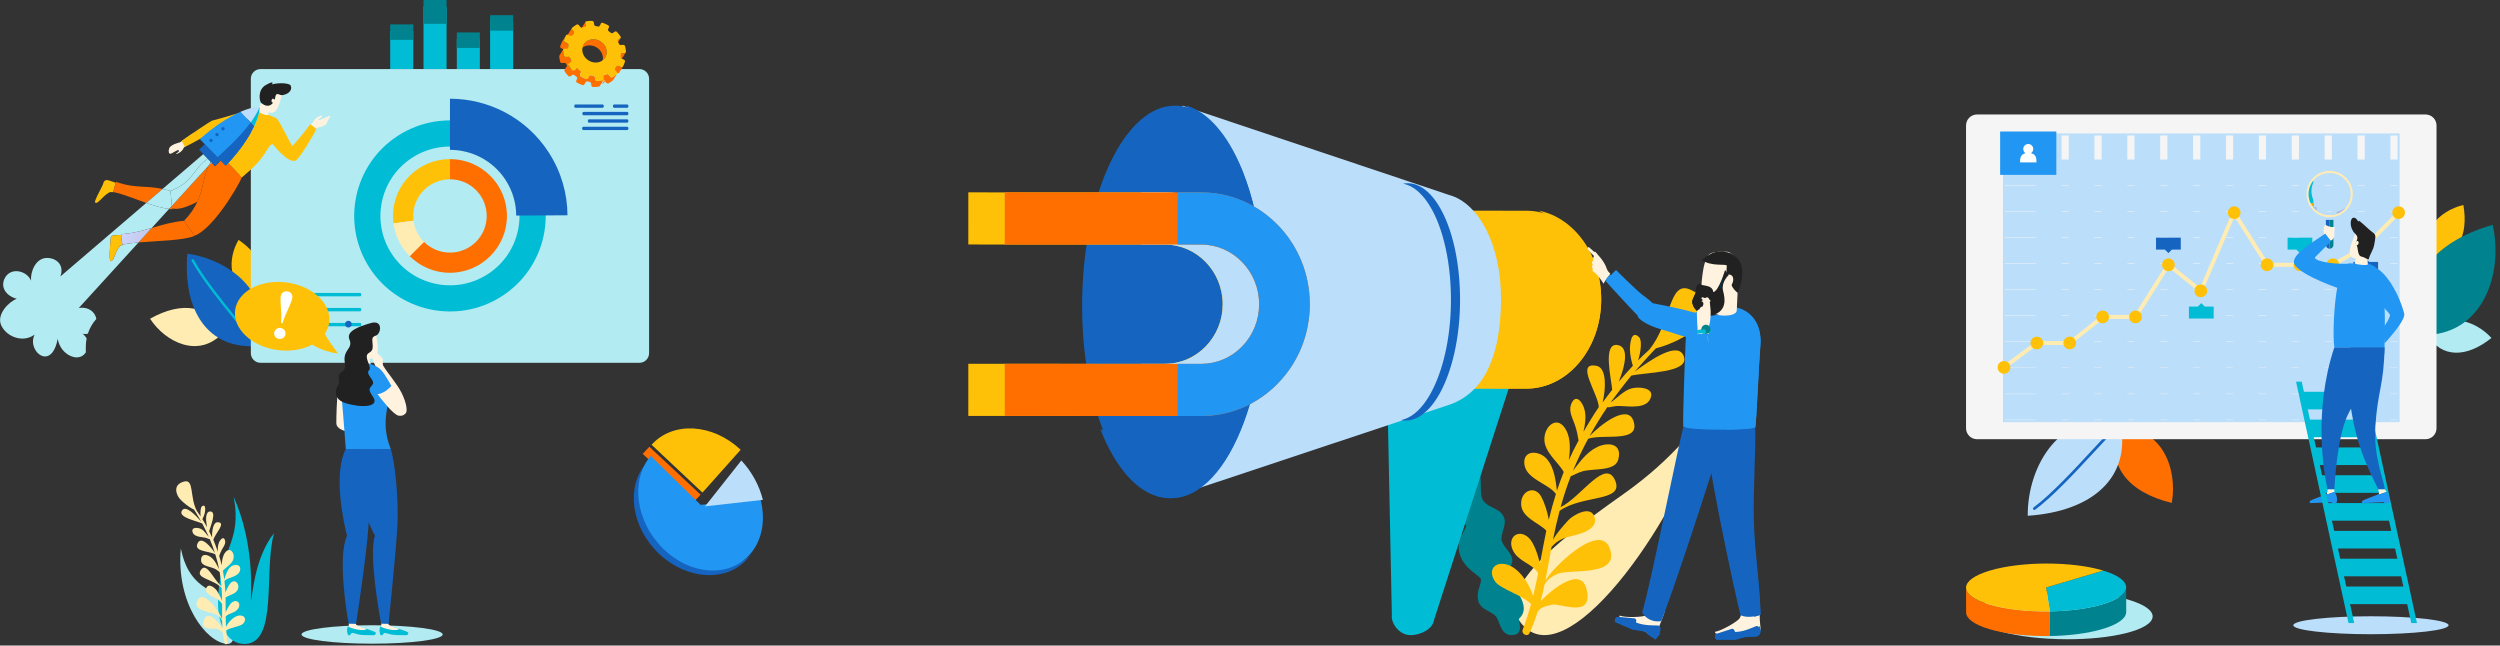 <?xml version="1.0" encoding="UTF-8"?>
<svg width="426px" height="110px" viewBox="0 0 426 110" version="1.1" xmlns="http://www.w3.org/2000/svg" xmlns:xlink="http://www.w3.org/1999/xlink">
    <rect x="0" y="0" width="426" height="110" fill="#333333" stroke="none"/>
    <!-- Generator: Sketch 64 (93537) - https://sketch.com -->
    <title>Banner3</title>
    <desc>Created with Sketch.</desc>
    <defs>
        <linearGradient x1="96.89%" y1="55.235%" x2="3.1%" y2="44.769%" id="linearGradient-1">
            <stop stop-color="#C3C8E9" offset="0%"></stop>
            <stop stop-color="#CDD3FB" offset="100%"></stop>
        </linearGradient>
        <linearGradient x1="83.158%" y1="82.38%" x2="16.934%" y2="17.541%" id="linearGradient-2">
            <stop stop-color="#C3C8E9" offset="0%"></stop>
            <stop stop-color="#CDD3FB" offset="100%"></stop>
        </linearGradient>
        <linearGradient x1="98.816%" y1="54.992%" x2="1.175%" y2="44.999%" id="linearGradient-3">
            <stop stop-color="#2F2990" offset="0%"></stop>
            <stop stop-color="#5D5BE3" offset="100%"></stop>
        </linearGradient>
        <linearGradient x1="94.652%" y1="72.336%" x2="5.209%" y2="27.677%" id="linearGradient-4">
            <stop stop-color="#2F2990" offset="0%"></stop>
            <stop stop-color="#5D5BE3" offset="100%"></stop>
        </linearGradient>
        <linearGradient x1="84.869%" y1="85.544%" x2="15.069%" y2="14.425%" id="linearGradient-5">
            <stop stop-color="#3937AA" offset="0%"></stop>
            <stop stop-color="#6F6EF4" offset="100%"></stop>
        </linearGradient>
    </defs>
    <g id="Landing" stroke="none" stroke-width="1" fill="none" fill-rule="evenodd">
        <g id="Banner-Center" transform="translate(-533, -433)">
            <g id="Banner" transform="translate(235, 150)">
                <g id="illustration" transform="translate(124, 283)">
                    <g id="Banner3" transform="translate(174, 0)">
                        <g id="Group">
                            <rect id="Rectangle" fill="#00BCD4" x="83.514" y="3.722" width="3.927" height="8.049"></rect>
                            <rect id="Rectangle_30" fill="#00838F" x="83.514" y="2.587" width="3.927" height="2.64"></rect>
                            <rect id="Rectangle_31" fill="#00BCD4" x="77.841" y="6.661" width="3.927" height="5.111"></rect>
                            <rect id="Rectangle_32" fill="#00838F" x="77.841" y="5.526" width="3.927" height="2.64"></rect>
                            <rect id="Rectangle_33" fill="#00BCD4" x="72.166" y="1.137" width="3.927" height="10.635"></rect>
                            <rect id="Rectangle_34" fill="#00838F" x="72.166" y="0.002" width="3.927" height="4.052"></rect>
                            <rect id="Rectangle_35" fill="#00BCD4" x="66.492" y="5.289" width="3.927" height="6.483"></rect>
                            <rect id="Rectangle_36" fill="#00838F" x="66.492" y="4.154" width="3.927" height="2.64"></rect>
                            <path d="M37.842,56.853 C35.894,51.946 30.994,51.242 25.575,54.311 C28.222,58.388 33.871,61.046 37.842,56.853 Z" id="Path_37" fill="#FFECB3" fill-rule="nonzero"></path>
                            <path d="M43.057,50.127 C45.769,47.135 44.597,43.546 40.658,40.879 C38.75,44.067 38.833,48.829 43.057,50.127 Z" id="Path_38" fill="#FFC107" fill-rule="nonzero"></path>
                            <path d="M43.705,58.976 C35.403,59.466 31.141,52.97 31.924,43.231 C39.505,44.282 47.056,50.544 43.705,58.976 Z" id="Path_39" fill="#1565C0" fill-rule="nonzero"></path>
                            <path d="M43.707,59.182 C43.639,59.182 43.573,59.151 43.534,59.09 C42.829,58.027 41.527,56.416 40.02,54.55 C37.462,51.386 34.279,47.448 32.664,44.465 C32.61,44.365 32.648,44.241 32.748,44.185 C32.849,44.132 32.974,44.17 33.028,44.269 C34.625,47.218 37.794,51.14 40.34,54.291 C41.855,56.165 43.164,57.784 43.878,58.862 C43.941,58.958 43.915,59.086 43.82,59.149 C43.785,59.171 43.745,59.182 43.707,59.182 Z" id="Path_40" fill="#00BCD4" fill-rule="nonzero"></path>
                            <path d="M110.604,60.183 C110.604,61.084 109.866,61.821 108.962,61.821 L44.386,61.821 C43.482,61.821 42.743,61.084 42.743,60.183 L42.743,13.41 C42.743,12.509 43.482,11.772 44.386,11.772 L108.962,11.772 C109.866,11.772 110.604,12.509 110.604,13.41 L110.604,60.183 Z" id="Path_41" fill="#B2EBF2" fill-rule="nonzero"></path>
                            <path d="M66.713,43.2 C63.169,37.712 64.754,30.397 70.256,26.86 C75.756,23.323 83.089,24.906 86.634,30.393 C90.179,35.881 88.594,43.196 83.093,46.732 C77.592,50.269 70.258,48.688 66.713,43.2 Z M90.388,27.98 C85.507,20.423 75.41,18.245 67.835,23.115 C60.261,27.985 58.078,38.057 62.959,45.613 C67.84,53.17 77.938,55.347 85.513,50.478 C93.087,45.608 95.27,35.536 90.388,27.98 Z" id="Shape" fill="#00BCD4" fill-rule="nonzero"></path>
                            <path d="M76.674,27.11 L76.674,30.552 C80.132,30.552 82.935,33.347 82.935,36.796 C82.935,40.246 80.132,43.041 76.674,43.041 C74.945,43.041 73.38,42.343 72.247,41.212 L69.808,43.645 C71.565,45.398 73.993,46.482 76.674,46.482 C82.037,46.482 86.383,42.145 86.383,36.796 C86.383,31.447 82.037,27.11 76.674,27.11 Z" id="Path_42" fill="#FF6F00" fill-rule="nonzero"></path>
                            <path d="M76.674,30.552 L76.674,27.11 C71.311,27.11 66.964,31.447 66.964,36.796 C66.964,37.224 66.995,37.645 67.049,38.058 L70.468,37.61 C70.432,37.344 70.413,37.072 70.413,36.796 C70.413,33.347 73.217,30.552 76.674,30.552 Z" id="Path_43" fill="#FFC107" fill-rule="nonzero"></path>
                            <path d="M69.808,43.645 L72.247,41.212 C71.294,40.263 70.65,39.009 70.468,37.61 L67.049,38.058 C67.332,40.228 68.332,42.173 69.808,43.645 Z" id="Path_44" fill="#FFECB3" fill-rule="nonzero"></path>
                            <path d="M86.166,30.694 C87.375,32.566 87.955,34.661 87.964,36.734 L96.699,36.685 C96.682,33.01 95.649,29.294 93.506,25.976 C89.681,20.055 83.246,16.826 76.674,16.82 L76.674,25.533 C80.379,25.537 84.009,27.355 86.166,30.694 Z" id="Path_45" fill="#1565C0" fill-rule="nonzero"></path>
                            <g transform="translate(97.835, 17.796)" fill="#1565C0" fill-rule="nonzero">
                                <path d="M4.849,0.575 L0.219,0.575 C0.105,0.575 0.013,0.447 0.013,0.29 C0.013,0.132 0.105,0.004 0.219,0.004 L4.849,0.004 C4.963,0.004 5.056,0.132 5.056,0.29 C5.056,0.447 4.963,0.575 4.849,0.575 Z" id="Path_46"></path>
                                <path d="M9.04,1.841 L1.601,1.841 C1.487,1.841 1.395,1.714 1.395,1.555 C1.395,1.397 1.487,1.27 1.601,1.27 L9.04,1.27 C9.154,1.27 9.246,1.397 9.246,1.555 C9.246,1.714 9.154,1.841 9.04,1.841 Z" id="Path_47"></path>
                                <path d="M9.04,3.106 L2.534,3.106 C2.42,3.106 2.327,2.979 2.327,2.822 C2.327,2.663 2.42,2.535 2.534,2.535 L9.04,2.535 C9.154,2.535 9.246,2.663 9.246,2.822 C9.246,2.979 9.154,3.106 9.04,3.106 Z" id="Path_48"></path>
                                <path d="M9.04,4.371 L1.563,4.371 C1.448,4.371 1.356,4.243 1.356,4.086 C1.356,3.928 1.448,3.8 1.563,3.8 L9.04,3.8 C9.154,3.8 9.246,3.928 9.246,4.086 C9.246,4.243 9.154,4.371 9.04,4.371 Z" id="Path_49"></path>
                                <path d="M9.04,0.575 L6.813,0.575 C6.7,0.575 6.607,0.447 6.607,0.29 C6.607,0.132 6.7,0.004 6.813,0.004 L9.04,0.004 C9.154,0.004 9.246,0.132 9.246,0.29 C9.246,0.447 9.154,0.575 9.04,0.575 Z" id="Path_50"></path>
                            </g>
                            <path d="M61.362,50.491 L46.798,50.491 C46.683,50.491 46.591,50.363 46.591,50.205 C46.591,50.048 46.683,49.92 46.798,49.92 L61.362,49.92 C61.477,49.92 61.57,50.048 61.57,50.205 C61.57,50.363 61.477,50.491 61.362,50.491 Z M61.362,53.046 L46.798,53.046 C46.683,53.046 46.591,52.919 46.591,52.761 C46.591,52.602 46.683,52.475 46.798,52.475 L61.362,52.475 C61.477,52.475 61.57,52.602 61.57,52.761 C61.57,52.919 61.477,53.046 61.362,53.046 Z M61.362,55.601 L46.798,55.601 C46.683,55.601 46.591,55.474 46.591,55.315 C46.591,55.157 46.683,55.03 46.798,55.03 L61.362,55.03 C61.477,55.03 61.57,55.157 61.57,55.315 C61.57,55.474 61.477,55.601 61.362,55.601 Z" id="Path_51" fill="#00BCD4" fill-rule="nonzero"></path>
                            <path d="M50.825,50.127 C50.825,49.808 51.085,49.551 51.403,49.551 C51.723,49.551 51.981,49.808 51.981,50.127 C51.981,50.445 51.723,50.702 51.403,50.702 C51.085,50.702 50.825,50.445 50.825,50.127 Z" id="Path_52" fill="#1565C0" fill-rule="nonzero"></path>
                            <path d="M47.69,52.682 C47.69,52.363 47.949,52.105 48.267,52.105 C48.586,52.105 48.845,52.363 48.845,52.682 C48.845,53 48.586,53.257 48.267,53.257 C47.949,53.257 47.69,53 47.69,52.682 Z" id="Path_53" fill="#1565C0" fill-rule="nonzero"></path>
                            <path d="M58.785,55.236 C58.785,54.919 59.043,54.66 59.361,54.66 C59.681,54.66 59.939,54.919 59.939,55.236 C59.939,55.554 59.681,55.812 59.361,55.812 C59.043,55.812 58.785,55.554 58.785,55.236 Z" id="Path_54" fill="#1565C0" fill-rule="nonzero"></path>
                            <path d="M18.853,40.966 C18.89,40.693 18.805,40.462 18.95,40.31 C19.216,40.036 19.773,40.077 20.658,40.036 C20.643,40.614 20.76,41.255 20.901,41.709 C20.624,41.795 20.43,41.898 20.338,42.026 C19.486,43.204 19.408,44.522 18.846,44.499 C18.594,44.488 18.701,42.107 18.853,40.966 Z" id="Path_55" fill="#362E94" fill-rule="nonzero"></path>
                            <path d="M17.472,31.586 C17.679,31.173 17.55,31.014 17.906,30.76 C18.205,30.544 18.817,30.831 19.75,31.159 C19.575,31.647 19.367,32.375 19.276,32.74 C18.958,32.705 18.712,32.725 18.557,32.82 C17.311,33.573 16.658,34.861 16.216,34.514 C16.007,34.35 16.893,32.738 17.472,31.586 Z" id="Path_56" fill="#FFC107" fill-rule="nonzero"></path>
                            <path d="M29.212,35.651 C29.088,35.651 28.959,35.644 28.825,35.632 L29.288,35.08 L29.326,35.525 C29.443,35.567 29.568,35.596 29.7,35.613 C29.55,35.639 29.386,35.651 29.212,35.651 Z M24.921,34.581 C22.727,33.814 20.484,32.874 19.276,32.74 C19.367,32.375 19.613,31.477 19.789,30.991 C19.957,31.049 20.145,31.12 20.333,31.179 C23.198,32.075 24.912,31.6 27.708,32.195 L24.921,34.581 Z" id="Shape_57" fill="#FF6F00"></path>
                            <path d="M30,35.587 C29.896,35.587 29.797,35.582 29.7,35.57 C29.568,35.555 29.443,35.528 29.326,35.489 L29.288,35.08 L35.574,28.183 C34.661,30.021 34.691,32.076 33.63,34.379 C32.277,35.091 30.979,35.587 30,35.587 Z M37.202,26.92 L36.63,26.349 C36.809,26.528 37.001,26.717 37.202,26.92 Z" id="Shape_58" fill="#FF6F00"></path>
                            <path d="M30.676,24.257 C30.676,24.257 29.049,24.604 28.835,25.291 C28.621,25.976 28.837,26.118 28.932,26.188 C29.16,26.355 30.253,25.385 30.464,25.612 C30.674,25.841 29.928,26.166 29.994,26.243 C30.061,26.319 31.044,25.878 31.266,25.272 C31.375,24.976 32.315,24.345 33.378,23.736 L32.809,22.741 C31.687,23.531 30.676,24.257 30.676,24.257 Z" id="Path_59" fill="#FFF3E0" fill-rule="nonzero"></path>
                            <path d="M53.948,21.772 C53.948,21.772 55.443,21.64 55.685,20.963 C55.927,20.287 56.364,19.868 56.271,19.795 C56.051,19.618 54.417,20.664 54.215,20.427 C54.202,20.312 54.949,20.016 54.933,19.666 C54.307,19.771 53.647,20.138 53.4,20.734 C53.28,21.026 52.666,21.447 51.787,22.75 L52.236,23.617 C53.39,22.872 53.948,21.772 53.948,21.772 Z" id="Path_60" fill="#FFF3E0" fill-rule="nonzero"></path>
                            <path d="M36.099,20.569 C35.915,20.61 32.278,23.065 30.965,23.99 L31.522,25.024 C32.745,24.469 36.131,22.473 36.693,22.3 C37.769,21.968 41.223,22.078 41.223,22.078 L43.107,18.625 C41.967,18.828 37.164,20.329 36.099,20.569 Z" id="Path_61" fill="#FFC107"></path>
                            <path d="M23.611,41.309 L25.86,38.842 C27.646,38.322 29.435,37.776 31.358,37.631 L33.16,40.173 C31.492,40.965 26.845,41.041 23.611,41.309 Z" id="Path_62" fill="#FF6F00"></path>
                            <path d="M33.16,40.173 L31.358,37.631 C32.458,36.496 33.154,35.412 33.63,34.379 C34.691,32.076 34.661,30.021 35.574,28.183 L36.031,27.682 L36.641,28.31 L37.617,27.364 C37.933,27.688 38.239,28.003 38.455,28.225 C38.598,28.078 38.738,27.931 38.878,27.782 L41.203,30.213 C40.82,31.167 39.379,33.7 37.645,35.995 C36.208,37.895 34.569,39.633 33.16,40.173 Z M37.356,27.079 L36.784,26.508 C36.962,26.686 37.155,26.879 37.356,27.079 Z" id="Shape_63" fill="#FF6F00"></path>
                            <path d="M41.203,30.213 C41.203,30.213 38.878,27.782 38.878,27.782 C40.822,25.701 42.393,23.409 43.319,21.474 C43.75,20.574 44.041,19.751 44.167,19.06 C44.506,19.327 45.129,19.594 45.527,19.594 C45.621,19.594 45.702,19.579 45.765,19.545 C46.123,19.789 46.693,19.93 46.985,20.071 C47.552,20.345 48.917,23.471 49.796,24.871 C50.082,24.693 52.256,22.037 52.871,21.168 L53.907,21.962 C53.546,22.849 51.051,27.025 50.361,27.378 C50.264,27.404 50.166,27.416 50.065,27.416 C48.9,27.416 47.541,25.757 46.509,24.573 C46.48,24.542 46.446,24.527 46.408,24.527 C46.141,24.527 45.652,25.208 45.41,25.625 C44.618,26.989 43.68,27.987 42.743,28.849 C42.22,29.332 41.698,29.773 41.203,30.213 Z" id="Path_64" fill="#FFC107"></path>
                            <path d="M45.41,25.625 C45.688,25.146 46.289,24.322 46.509,24.573 C46.969,25.101 47.495,25.724 48.039,26.252 C47.681,25.714 47.068,24.081 46.509,23.771 C46.02,23.5 45.787,23.53 45.098,24.974 C44.409,26.418 42.964,28.496 40.834,29.829 C41.102,30.095 41.203,30.213 41.203,30.213 C42.584,28.987 44.177,27.751 45.41,25.625 Z" id="Path_65" fill="#FFC107"></path>
                            <path d="M45.79,18.842 C45.787,19.129 45.765,19.545 45.765,19.545 C45.315,19.789 43.849,19.06 43.929,18.709 C44.242,18.219 44.687,17.149 44.687,17.149 L45.79,18.842 Z" id="Path_66" fill="#FFF3E0" fill-rule="nonzero"></path>
                            <path d="M48.027,16.182 C47.865,16.784 47.428,18.603 46.816,19.041 C46.313,19.399 45.722,19.216 44.979,18.49 C44.235,17.763 44.974,16.135 45.081,15.615 C45.251,14.79 48.26,15.31 48.027,16.182 Z" id="Path_67" fill="#FFF3E0" fill-rule="nonzero"></path>
                            <path d="M45.283,14.494 C46.757,13.649 46.498,14.236 46.292,14.391 C47.556,14.047 49.189,14.174 49.473,14.503 C49.756,14.832 49.688,15.663 48.733,16.039 C47.778,16.415 47.732,16.079 47.319,16.02 C46.906,15.962 46.885,16.75 46.839,16.918 C46.828,16.96 46.753,16.974 46.721,16.945 C46.566,16.799 46.472,16.769 46.377,16.883 C46.271,17.011 46.209,17.277 46.325,17.4 C46.391,17.469 46.458,17.487 46.537,17.5 C45.681,18.59 44.684,17.657 44.511,17.542 C44.248,17.367 43.808,15.339 45.283,14.494 Z" id="Path_68" fill="#212121" fill-rule="nonzero"></path>
                            <path d="M13.074,60.899 C11.751,60.899 10.169,59.676 9.834,57.733 C9.42,59.936 8.535,60.741 7.682,60.741 C6.321,60.741 5.042,58.694 5.9,57.018 C5.252,57.492 4.529,57.698 3.816,57.698 C2.29,57.698 0.81,56.753 0.214,55.46 C-0.663,53.562 1.547,51.381 2.869,50.909 C1.068,50.473 -0.06,48.894 0.879,47.284 C1.317,46.531 2.035,46.206 2.775,46.206 C3.808,46.206 4.882,46.839 5.295,47.829 C5.154,46.374 6.024,44.038 7.911,43.958 C7.953,43.957 7.994,43.956 8.035,43.956 C9.529,43.956 11.025,45.084 10.288,47.107 L24.921,34.581 C26.34,35.077 27.739,35.501 28.825,35.588 L25.86,38.842 C24.372,39.276 22.886,39.691 21.324,39.844 C21.075,39.868 20.855,39.899 20.643,39.909 C20.643,39.951 20.643,39.993 20.643,40.037 C19.768,40.076 19.215,40.037 18.95,40.31 C18.805,40.462 18.89,40.693 18.853,40.966 C18.701,42.107 18.594,44.488 18.846,44.499 L18.862,44.499 C19.409,44.499 19.493,43.194 20.338,42.026 C20.43,41.898 20.624,41.795 20.901,41.709 C21.495,41.525 22.464,41.405 23.611,41.309 L13.42,52.491 C13.6,52.454 13.787,52.435 13.977,52.435 C15.033,52.435 16.158,53.024 16.421,54.337 C15.771,55.059 15.274,55.916 14.968,56.863 C14.821,56.897 14.668,56.915 14.513,56.915 C14.364,56.915 14.212,56.898 14.061,56.864 C14.347,57.075 14.587,57.354 14.76,57.671 C14.67,58.128 14.622,58.601 14.622,59.085 L14.621,59.085 L14.621,60.065 C14.533,60.187 14.431,60.306 14.312,60.42 C13.976,60.747 13.541,60.899 13.074,60.899 Z" id="Path_69" fill="#B2EBF2" fill-rule="nonzero"></path>
                            <path d="M21.253,41.709 C21.003,41.4 20.785,41.004 20.681,40.6 C20.804,41.011 21.021,41.423 21.253,41.709 Z M29.05,32.544 C28.574,32.398 28.128,32.285 27.708,32.195 L34.645,26.258 L35.09,26.715 L35.408,27.043 C32.851,28.799 32.976,31.027 29.05,32.544 Z" id="Shape_70" fill="#B2EBF2" fill-rule="nonzero"></path>
                            <path d="M18.862,44.499 L18.846,44.499 C18.594,44.488 18.701,42.107 18.853,40.966 C18.89,40.693 18.805,40.462 18.95,40.31 C19.215,40.037 19.768,40.076 20.643,40.037 C20.644,40.216 20.658,40.408 20.681,40.6 C20.721,41.004 20.804,41.4 20.901,41.709 C20.624,41.795 20.43,41.898 20.338,42.026 C19.493,43.194 19.409,44.499 18.862,44.499 Z" id="Path_71" fill="#FFC107" fill-rule="nonzero"></path>
                            <path d="M28.825,35.588 C27.739,35.501 26.34,35.077 24.921,34.581 L27.708,32.195 C28.128,32.285 28.574,32.398 29.05,32.544 L29.288,35.08 L28.825,35.588 Z" id="Path_72" fill="#B2EBF2"></path>
                            <path d="M29.288,35.08 L29.05,32.544 C32.976,31.027 32.851,28.799 35.408,27.043 L35.922,27.571 C35.792,27.772 35.677,27.976 35.574,28.183 L29.288,35.08 Z" id="Path_73" fill="#B2EBF2"></path>
                            <path d="M20.901,41.709 C20.811,41.423 20.727,41.011 20.681,40.6 C20.658,40.408 20.644,40.216 20.643,40.037 C20.643,39.993 20.643,39.951 20.643,39.909 C20.855,39.899 21.075,39.868 21.324,39.844 C22.886,39.691 24.372,39.276 25.86,38.842 L23.611,41.309 C22.464,41.405 21.495,41.525 20.901,41.709 Z" id="Path_74" fill="url(#linearGradient-1)"></path>
                            <path d="M35.574,28.183 C35.703,27.976 35.847,27.772 36.01,27.571 L36.146,27.682 L35.574,28.183 Z" id="Path_75" fill="url(#linearGradient-2)"></path>
                            <path d="M36.641,28.31 L36.031,27.682 L35.922,27.571 L35.408,27.043 L35.09,26.715 L33.921,25.514 L34.898,24.569 L36.63,26.349 L36.784,26.508 L37.06,26.79 C37.238,26.974 37.429,27.17 37.617,27.364 L36.641,28.31 Z" id="Path_76" fill="#1565C0"></path>
                            <path d="M42.718,20.857 L41.437,19.54 L40.968,19.057 C41.606,18.777 42.205,18.561 42.743,18.422 C43.22,18.299 43.651,18.233 44.021,18.233 C44.079,18.233 44.135,18.235 44.19,18.239 C44.205,18.239 44.219,18.241 44.234,18.241 C44.235,18.282 44.236,18.324 44.236,18.367 C44.236,18.324 44.235,18.282 44.234,18.241 C43.89,19.103 43.352,19.991 42.718,20.857 Z" id="Path_77" fill="#BBDEFB"></path>
                            <path d="M40.968,19.057 C38.859,19.987 36.321,21.64 34.06,23.709 C34.725,24.393 36.258,25.966 36.258,25.966 C36.258,25.966 37.79,27.54 38.455,28.225 C40.594,26.031 42.327,23.548 43.319,21.474 L40.968,19.057 Z" id="Path_78" fill="#2196F3" fill-rule="nonzero"></path>
                            <path d="M35.75,23.724 C35.864,23.614 36.045,23.617 36.154,23.73 C36.265,23.843 36.262,24.024 36.149,24.134 C36.035,24.244 35.855,24.24 35.744,24.127 C35.635,24.015 35.637,23.834 35.75,23.724 Z" id="Path_79" fill="#1565C0" fill-rule="nonzero"></path>
                            <path d="M36.779,22.729 C36.892,22.619 37.072,22.621 37.184,22.734 C37.293,22.847 37.291,23.028 37.177,23.138 C37.064,23.248 36.883,23.245 36.773,23.132 C36.663,23.019 36.665,22.838 36.779,22.729 Z" id="Path_80" fill="#1565C0" fill-rule="nonzero"></path>
                            <path d="M37.807,21.733 C37.92,21.623 38.101,21.626 38.212,21.739 C38.321,21.852 38.318,22.033 38.206,22.143 C38.092,22.252 37.91,22.249 37.801,22.137 C37.691,22.024 37.693,21.843 37.807,21.733 Z" id="Path_81" fill="#1565C0" fill-rule="nonzero"></path>
                            <path d="M38.455,28.225 C38.239,28.003 37.933,27.688 37.617,27.364 L37.618,27.364 C37.933,27.688 38.239,28.003 38.455,28.225 C38.598,28.078 38.738,27.931 38.878,27.782 C38.738,27.931 38.598,28.078 38.455,28.225 Z" id="Path_82" fill="url(#linearGradient-3)"></path>
                            <path d="M37.632,27.361 L37.06,26.79 C37.244,26.975 37.435,27.165 37.632,27.361 Z" id="Path_83" fill="url(#linearGradient-4)"></path>
                            <path d="M37.632,27.364 C37.439,27.17 37.243,26.974 37.06,26.79 L37.37,27.102 C37.457,27.189 37.545,27.276 37.632,27.364 Z" id="Path_84" fill="url(#linearGradient-5)"></path>
                            <path d="M43.319,21.474 L42.718,20.857 C43.352,19.991 43.89,19.103 44.234,18.241 C44.235,18.282 44.236,18.324 44.236,18.367 C44.236,18.578 44.212,18.811 44.167,19.06 C44.041,19.751 43.75,20.574 43.319,21.474 Z" id="Path_85" fill="#00BCD4"></path>
                            <path d="M38.455,28.225 C38.239,28.003 37.933,27.688 37.617,27.364 C37.532,27.276 37.446,27.189 37.362,27.102 C37.258,26.995 37.157,26.891 37.06,26.79 C37.8,26.073 40.728,23.579 42.718,20.857 L43.319,21.474 C42.393,23.409 40.822,25.701 38.878,27.782 C38.738,27.931 38.598,28.078 38.455,28.225 Z" id="Path_86" fill="#1565C0" fill-rule="nonzero"></path>
                            <path d="M102.85,14.156 C102.758,14.209 102.66,14.222 102.569,14.267 C102.695,14.117 102.822,13.999 102.941,13.836 C103.007,13.751 103.073,13.716 103.141,13.696 C103.061,13.921 102.968,14.098 102.85,14.156 Z M104.348,13.158 C104.23,13.224 104.072,13.187 103.982,13.076 L103.712,12.741 C103.629,12.64 103.49,12.601 103.373,12.646 C103.246,12.696 103.116,12.741 102.981,12.779 C102.921,12.796 102.874,12.833 102.843,12.881 L102.284,13.769 C102.259,13.771 102.232,13.776 102.206,13.777 C102.043,13.788 101.882,13.793 101.719,13.788 C101.579,13.786 101.453,13.68 101.43,13.545 L101.359,13.145 C101.336,13.021 101.229,12.922 101.099,12.905 C100.953,12.886 100.811,12.859 100.67,12.827 C100.557,12.801 100.446,12.842 100.392,12.929 L100.055,13.463 C100.007,13.475 99.952,13.475 99.898,13.455 C99.584,13.346 99.276,13.208 98.982,13.047 C98.9,13.002 98.846,12.925 98.832,12.844 C98.823,12.799 98.828,12.753 98.845,12.711 L98.992,12.35 C99.009,12.308 99.014,12.262 99.005,12.218 C98.993,12.146 98.948,12.078 98.882,12.031 C98.76,11.946 98.643,11.857 98.53,11.761 C98.429,11.676 98.285,11.663 98.185,11.733 L97.859,11.956 C97.752,12.031 97.591,12.009 97.492,11.906 C97.271,11.676 97.071,11.427 96.892,11.167 C97.031,10.945 97.171,10.724 97.309,10.502 C97.34,10.455 97.351,10.395 97.34,10.336 C97.335,10.309 97.327,10.282 97.312,10.256 C97.247,10.13 97.186,10.001 97.135,9.869 C97.085,9.749 96.961,9.669 96.832,9.678 L96.416,9.705 C96.277,9.715 96.141,9.622 96.106,9.49 C96.064,9.338 96.03,9.185 96.002,9.027 C95.974,8.871 95.954,8.717 95.942,8.562 C95.938,8.509 95.95,8.461 95.975,8.421 C95.758,8.766 95.54,9.113 95.323,9.459 C95.297,9.5 95.285,9.549 95.289,9.601 C95.301,9.756 95.321,9.911 95.349,10.066 C95.377,10.223 95.411,10.378 95.453,10.528 C95.488,10.66 95.624,10.754 95.763,10.745 L96.179,10.717 C96.308,10.709 96.433,10.788 96.481,10.908 C96.524,11.016 96.575,11.121 96.627,11.225 C96.486,11.45 96.344,11.676 96.202,11.901 C96.171,11.95 96.16,12.009 96.171,12.068 C96.178,12.104 96.192,12.141 96.216,12.173 C96.4,12.447 96.609,12.705 96.839,12.945 C96.938,13.047 97.098,13.07 97.206,12.995 L97.531,12.771 C97.632,12.701 97.775,12.715 97.877,12.799 C97.989,12.895 98.107,12.985 98.229,13.07 C98.295,13.116 98.34,13.185 98.352,13.257 C98.36,13.301 98.356,13.347 98.339,13.389 L98.192,13.75 C98.174,13.793 98.17,13.839 98.178,13.883 C98.193,13.964 98.247,14.041 98.329,14.086 C98.623,14.248 98.93,14.384 99.245,14.494 C99.367,14.538 99.494,14.496 99.554,14.4 L99.889,13.868 C99.929,13.859 99.972,13.856 100.017,13.866 C100.159,13.897 100.302,13.924 100.446,13.943 C100.576,13.961 100.685,14.06 100.706,14.185 L100.777,14.585 C100.8,14.72 100.926,14.825 101.066,14.828 C101.227,14.832 101.39,14.828 101.553,14.816 C101.715,14.805 101.874,14.788 102.029,14.763 C102.104,14.751 102.163,14.712 102.198,14.656 L102.819,13.668 C102.909,13.667 102.999,13.706 103.06,13.781 L103.328,14.114 C103.418,14.226 103.577,14.264 103.694,14.198 C103.964,14.048 104.216,13.874 104.446,13.678 C104.463,13.663 104.479,13.645 104.49,13.626 C104.708,13.28 104.926,12.934 105.143,12.586 C105.132,12.607 105.117,12.624 105.098,12.64 C104.869,12.835 104.617,13.01 104.348,13.158 Z M96.199,8.612 C96.204,8.639 96.205,8.667 96.201,8.695 C96.182,8.826 96.167,8.96 96.162,9.097 C96.16,9.139 96.147,9.177 96.126,9.21 L96.779,8.171 C96.8,8.138 96.812,8.099 96.815,8.057 C96.819,7.922 96.835,7.788 96.853,7.655 C96.859,7.628 96.858,7.6 96.852,7.573 C96.837,7.482 96.773,7.4 96.678,7.357 L96.283,7.181 C96.188,7.139 96.123,7.056 96.107,6.965 C96.101,6.928 96.102,6.891 96.112,6.854 C96.198,6.564 96.312,6.283 96.454,6.02 L96.462,6.006 C96.244,6.352 96.027,6.698 95.81,7.045 L95.8,7.06 C95.659,7.323 95.545,7.602 95.46,7.893 C95.449,7.929 95.448,7.968 95.454,8.003 C95.47,8.094 95.535,8.178 95.63,8.22 L96.025,8.396 C96.12,8.438 96.184,8.521 96.199,8.612 Z M103.365,8.536 C103.172,7.442 102.094,6.616 100.957,6.692 C100.308,6.736 99.78,7.062 99.482,7.536 L98.829,8.575 C99.127,8.1 99.654,7.774 100.302,7.731 C101.441,7.655 102.519,8.48 102.711,9.575 C102.795,10.048 102.7,10.492 102.474,10.853 L103.127,9.813 C103.353,9.454 103.448,9.008 103.365,8.536 Z M105.815,11.425 L105.418,11.25 C105.296,11.195 105.161,11.227 105.092,11.323 C105.014,11.43 104.932,11.534 104.844,11.633 C104.834,11.644 104.825,11.655 104.818,11.666 L104.166,12.705 C104.173,12.693 104.181,12.682 104.19,12.672 C104.278,12.574 104.362,12.47 104.439,12.362 C104.508,12.266 104.644,12.233 104.765,12.289 L105.162,12.465 C105.289,12.522 105.432,12.484 105.497,12.38 L106.15,11.342 C106.085,11.445 105.942,11.482 105.815,11.425 Z M97.17,6.555 C97.18,6.614 97.17,6.674 97.139,6.723 C97.356,6.377 97.574,6.031 97.792,5.685 C97.823,5.635 97.833,5.575 97.823,5.516 C97.816,5.471 97.795,5.427 97.764,5.388 L97.495,5.055 C97.463,5.016 97.443,4.972 97.435,4.927 C97.425,4.868 97.434,4.809 97.465,4.76 C97.248,5.106 97.03,5.452 96.812,5.799 C96.782,5.847 96.772,5.907 96.782,5.965 C96.79,6.01 96.81,6.055 96.842,6.095 L97.111,6.426 C97.143,6.466 97.163,6.51 97.17,6.555 Z M106.439,9.037 L106.024,9.065 C105.94,9.071 105.872,9.113 105.833,9.175 C105.615,9.522 105.397,9.868 105.18,10.214 C105.219,10.151 105.287,10.11 105.371,10.104 L105.786,10.077 C105.871,10.07 105.942,10.028 105.982,9.965 L106.635,8.926 C106.595,8.989 106.525,9.032 106.439,9.037 Z M99.114,5.506 L99.768,4.467 C99.797,4.42 99.808,4.361 99.798,4.3 L99.727,3.899 C99.716,3.837 99.729,3.779 99.759,3.732 C99.542,4.077 99.324,4.424 99.106,4.771 C99.076,4.818 99.063,4.877 99.075,4.937 L99.145,5.338 C99.155,5.4 99.144,5.458 99.114,5.506 Z M105.366,6.777 C105.339,6.796 105.318,6.819 105.302,6.844 C105.084,7.19 104.866,7.536 104.648,7.883 C104.665,7.858 104.687,7.835 104.712,7.817 L105.038,7.592 C105.064,7.574 105.085,7.551 105.101,7.526 C105.121,7.496 105.148,7.454 105.166,7.423 C105.254,7.284 105.341,7.145 105.428,7.007 C105.438,6.992 105.45,6.971 105.461,6.955 C105.559,6.799 105.656,6.644 105.754,6.487 C105.739,6.513 105.717,6.535 105.691,6.554 L105.366,6.777 Z M101.748,5.026 C101.742,5.037 101.736,5.048 101.731,5.06 L101.585,5.421 C101.58,5.433 101.574,5.446 101.566,5.455 C101.784,5.11 102.002,4.763 102.219,4.417 C102.227,4.406 102.232,4.395 102.238,4.383 L102.384,4.022 C102.389,4.01 102.395,3.998 102.402,3.988 L101.748,5.026 Z" id="Shape_87" fill="#FF6F00" fill-rule="nonzero"></path>
                            <path d="M103.365,8.536 C103.172,7.442 102.094,6.616 100.957,6.692 C99.818,6.768 99.052,7.716 99.244,8.811 C99.437,9.906 100.517,10.733 101.656,10.657 C102.793,10.581 103.558,9.63 103.365,8.536 Z M99.927,3.623 C100.082,3.599 100.241,3.581 100.406,3.57 C100.568,3.559 100.729,3.557 100.888,3.559 C101.032,3.563 101.156,3.669 101.181,3.801 L101.25,4.203 C101.273,4.326 101.382,4.425 101.511,4.443 C101.656,4.463 101.798,4.488 101.939,4.521 C102.07,4.549 102.192,4.494 102.238,4.383 L102.384,4.022 C102.433,3.902 102.575,3.844 102.713,3.892 C103.029,4.004 103.336,4.141 103.627,4.3 C103.71,4.345 103.764,4.422 103.778,4.504 C103.786,4.548 103.782,4.594 103.765,4.637 L103.618,4.997 C103.6,5.04 103.596,5.085 103.604,5.13 C103.617,5.202 103.661,5.271 103.73,5.317 C103.849,5.402 103.967,5.492 104.08,5.587 C104.181,5.673 104.325,5.686 104.425,5.617 L104.751,5.392 C104.859,5.317 105.02,5.338 105.12,5.442 C105.348,5.681 105.557,5.939 105.743,6.212 C105.766,6.246 105.78,6.281 105.786,6.318 C105.802,6.409 105.768,6.5 105.691,6.554 L105.366,6.777 C105.288,6.831 105.255,6.921 105.27,7.012 C105.276,7.039 105.285,7.066 105.298,7.093 C105.364,7.219 105.423,7.348 105.477,7.48 C105.526,7.598 105.65,7.677 105.777,7.669 L106.193,7.641 C106.333,7.631 106.468,7.726 106.506,7.858 C106.546,8.01 106.582,8.164 106.609,8.319 C106.637,8.477 106.655,8.632 106.669,8.785 C106.679,8.918 106.579,9.028 106.439,9.037 L106.024,9.065 C105.897,9.074 105.803,9.168 105.797,9.291 C105.79,9.427 105.777,9.561 105.757,9.693 C105.753,9.72 105.753,9.748 105.758,9.775 C105.774,9.866 105.839,9.949 105.932,9.991 L106.329,10.167 C106.423,10.21 106.488,10.294 106.503,10.385 C106.51,10.421 106.509,10.458 106.498,10.492 C106.412,10.784 106.297,11.063 106.157,11.329 C106.096,11.441 105.947,11.485 105.815,11.425 L105.418,11.25 C105.296,11.195 105.161,11.227 105.092,11.323 C105.014,11.43 104.932,11.534 104.844,11.633 C104.793,11.688 104.774,11.762 104.787,11.833 C104.795,11.877 104.814,11.921 104.846,11.959 L105.114,12.293 C105.146,12.332 105.167,12.376 105.174,12.421 C105.189,12.502 105.163,12.584 105.098,12.64 C104.869,12.835 104.617,13.01 104.348,13.158 C104.23,13.224 104.072,13.187 103.982,13.076 L103.712,12.741 C103.629,12.64 103.49,12.601 103.373,12.646 C103.246,12.696 103.116,12.741 102.981,12.779 C102.861,12.813 102.79,12.925 102.812,13.049 L102.883,13.449 C102.906,13.583 102.82,13.703 102.683,13.724 C102.526,13.749 102.368,13.767 102.206,13.777 C102.043,13.788 101.882,13.793 101.719,13.788 C101.579,13.786 101.453,13.68 101.43,13.545 L101.359,13.145 C101.336,13.021 101.229,12.922 101.099,12.905 C100.953,12.886 100.811,12.859 100.67,12.827 C100.542,12.797 100.417,12.853 100.375,12.965 L100.225,13.326 C100.176,13.446 100.036,13.504 99.898,13.455 C99.584,13.346 99.276,13.208 98.982,13.047 C98.9,13.002 98.846,12.925 98.832,12.844 C98.823,12.799 98.828,12.753 98.845,12.711 L98.992,12.35 C99.009,12.308 99.014,12.262 99.005,12.218 C98.993,12.146 98.948,12.078 98.882,12.031 C98.76,11.946 98.643,11.857 98.53,11.761 C98.429,11.676 98.285,11.663 98.185,11.733 L97.859,11.956 C97.752,12.031 97.591,12.009 97.492,11.906 C97.262,11.666 97.052,11.408 96.868,11.135 C96.845,11.101 96.83,11.065 96.825,11.029 C96.808,10.939 96.842,10.849 96.921,10.795 L97.244,10.569 C97.323,10.517 97.356,10.427 97.34,10.336 C97.335,10.309 97.327,10.282 97.312,10.256 C97.247,10.13 97.186,10.001 97.135,9.869 C97.085,9.749 96.961,9.669 96.832,9.678 L96.416,9.705 C96.277,9.715 96.141,9.622 96.106,9.49 C96.064,9.338 96.03,9.185 96.002,9.027 C95.974,8.871 95.954,8.717 95.942,8.562 C95.931,8.429 96.031,8.319 96.17,8.31 L96.586,8.282 C96.715,8.273 96.809,8.179 96.815,8.057 C96.819,7.922 96.835,7.788 96.853,7.655 C96.859,7.628 96.858,7.6 96.852,7.573 C96.837,7.482 96.773,7.4 96.678,7.357 L96.283,7.181 C96.188,7.139 96.123,7.056 96.107,6.965 C96.101,6.928 96.102,6.891 96.112,6.854 C96.198,6.564 96.312,6.283 96.454,6.02 C96.514,5.905 96.663,5.864 96.795,5.923 L97.191,6.099 C97.313,6.154 97.449,6.122 97.517,6.024 C97.595,5.918 97.678,5.814 97.768,5.716 C97.817,5.661 97.835,5.588 97.823,5.516 C97.816,5.471 97.795,5.427 97.764,5.388 L97.495,5.055 C97.463,5.016 97.443,4.972 97.435,4.927 C97.421,4.845 97.446,4.762 97.511,4.708 C97.742,4.513 97.993,4.339 98.264,4.188 C98.38,4.124 98.538,4.162 98.628,4.272 L98.899,4.605 C98.98,4.708 99.122,4.746 99.236,4.701 C99.363,4.65 99.494,4.607 99.628,4.568 C99.749,4.534 99.82,4.423 99.798,4.3 L99.727,3.899 C99.704,3.765 99.79,3.646 99.927,3.623 Z" id="Shape_88" fill="#FFC107" fill-rule="nonzero"></path>
                        </g>
                        <g id="Group" transform="translate(335, 96)" fill-rule="nonzero">
                            <path d="M27.51,6.136 C21.662,4.448 12.053,4.294 6.047,5.791 C0.046,7.289 -0.084,9.869 5.763,11.555 C8.897,12.46 13.114,12.924 17.277,12.928 C20.88,12.933 24.44,12.594 27.222,11.9 C33.229,10.402 33.356,7.822 27.51,6.136 Z" id="Path_89" fill="#B2EBF2"></path>
                            <path d="M27.297,4.069 C27.3,4.794 27.304,7.544 27.307,8.272 C27.313,9.328 25.954,10.387 23.237,11.196 C20.749,11.934 17.555,12.327 14.319,12.382 L14.307,8.179 C17.544,8.125 20.736,7.731 23.227,6.99 C25.944,6.185 27.302,5.126 27.297,4.069 Z" id="Path_90" fill="#00838F"></path>
                            <path d="M23.377,1.222 C28.661,2.816 28.595,5.398 23.227,6.99 C20.736,7.731 17.544,8.125 14.307,8.179 C14.307,8.179 13.713,4.471 13.656,4.109 L23.377,1.222 Z" id="Path_91" fill="#00BCD4"></path>
                            <path d="M0.027,8.35 L0.016,4.145 C0.021,5.176 1.325,6.205 3.936,6.992 C6.769,7.845 10.566,8.242 14.307,8.179 L14.319,12.382 C10.577,12.445 6.781,12.05 3.947,11.196 C1.338,10.409 0.032,9.381 0.027,8.35 Z" id="Path_92" fill="#FF6F00"></path>
                            <path d="M23.377,1.222 C23.377,1.222 13.656,4.109 13.656,4.109 C13.792,4.959 14.307,8.179 14.307,8.179 C10.566,8.242 6.769,7.845 3.936,6.992 C-1.348,5.4 -1.281,2.818 4.085,1.224 C9.453,-0.368 18.091,-0.369 23.377,1.222 Z" id="Path_93" fill="#FFC107"></path>
                        </g>
                        <g id="Group" transform="translate(108, 73)" fill-rule="nonzero">
                            <path d="M3.034,2.789 C6.63,-1.241 13.425,-0.858 18.207,3.642 L11.697,10.938 L3.034,2.789 Z" id="Path_94" fill="#FFC107"></path>
                            <polygon id="Path_95" fill="#FF6F00" points="11.379 11.286 10.25 12.5 1.517 4.339 2.647 3.125"></polygon>
                            <path d="M20.483,20.997 L19.37,22.21 C15.799,26.242 9.052,25.859 4.298,21.354 C-0.455,16.85 -1.412,9.932 2.16,5.901 L3.272,4.688 C-0.299,8.719 0.658,15.637 5.411,20.141 C10.164,24.645 16.913,25.028 20.483,20.997 Z" id="Path_96" fill="#1565C0"></path>
                            <path d="M11.381,13.027 L2.89,4.688 C-0.635,8.81 0.31,15.885 5,20.49 C9.689,25.097 16.348,25.489 19.87,21.366 C21.976,18.904 22.484,15.387 21.554,11.971 L11.381,13.027 Z" id="Path_97" fill="#2196F3"></path>
                            <path d="M18.322,5.469 L12.138,13.281 L22,12.176 C21.39,9.769 20.15,7.41 18.322,5.469 Z" id="Path_98" fill="#BBDEFB"></path>
                        </g>
                        <g id="Group" transform="translate(40, 48)" fill-rule="nonzero">
                            <path d="M35.431,60.112 C35.431,59.246 30.046,58.542 23.405,58.542 C16.764,58.542 11.381,59.246 11.381,60.112 C11.381,60.98 16.764,61.683 23.405,61.683 C30.046,61.683 35.431,60.98 35.431,60.112 Z" id="Path_99" fill="#B2EBF2"></path>
                            <path d="M20.099,59.84 C19.919,59.84 19.695,60.034 19.667,60.24 L19.338,60.24 C19.338,60.24 19.017,59.711 19.186,59.031 C19.293,58.603 19.406,58.705 19.521,58.817 C19.783,59.023 20.848,59.092 20.931,58.744 C21.207,58.783 24.039,59.575 24.039,59.829 C24.039,60.24 23.706,60.24 23.48,60.24 C20.8,60.24 21.157,60.08 20.099,59.84 Z" id="Path_100" fill="#00BCD4"></path>
                            <path d="M20.642,58.306 C20.55,57.915 19.382,57.621 19.444,58.306 C19.457,58.464 19.437,58.615 19.382,58.744 C19.617,59.07 22.083,59.682 22.485,59.173 C22.204,59.028 20.642,58.721 20.642,58.306 Z" id="Path_101" fill="#FFF3E0"></path>
                            <path d="M24.787,28.526 C24.588,32.2 23.046,37.276 22.756,41.954 C22.466,46.632 20.677,58.306 20.677,58.306 C20.142,58.306 19.424,58.28 19.424,58.28 C19.134,56.984 17.474,46.84 19.137,43.303 C18.495,40.868 16.776,32.58 18.924,28.526 L24.787,28.526 Z" id="Path_102" fill="#1565C0"></path>
                            <path d="M25.637,59.84 C25.456,59.84 25.232,60.034 25.203,60.24 L24.875,60.24 C24.875,60.24 24.553,59.711 24.723,59.031 C24.831,58.603 24.943,58.705 25.059,58.817 C25.32,59.023 26.386,59.092 26.468,58.744 C26.744,58.783 29.575,59.575 29.575,59.829 C29.575,60.24 29.243,60.24 29.017,60.24 C26.337,60.24 26.692,60.08 25.637,59.84 Z" id="Path_103" fill="#00BCD4"></path>
                            <path d="M26.178,58.306 C26.087,57.915 24.919,57.621 24.981,58.306 C24.993,58.464 24.974,58.615 24.918,58.744 L24.919,58.744 C25.154,59.07 27.62,59.682 28.022,59.173 C27.742,59.028 26.178,58.721 26.178,58.306 Z" id="Path_104" fill="#FFF3E0"></path>
                            <path d="M26.585,28.526 C27.302,30.662 27.988,37.276 27.699,41.954 C27.408,46.632 26.214,58.306 26.214,58.306 C25.679,58.306 24.96,58.28 24.96,58.28 C24.671,56.984 22.794,46.294 23.895,43.303 C23.023,41.611 19.036,33.486 20.724,28.526 L26.585,28.526 Z" id="Path_105" fill="#1565C0"></path>
                            <path d="M29.073,22.438 C29.481,22.256 29.338,20.768 28.43,18.946 C27.643,17.364 26.069,15.607 25.31,14.331 C25.137,14.041 25.316,13.248 25.166,13.049 C23.892,11.37 23.398,12.728 23.482,13.13 C23.578,13.575 24.49,15.625 24.833,16.05 C25.175,16.475 27.546,23.116 29.073,22.438 Z" id="Path_106" fill="#FFF3E0"></path>
                            <path d="M24,8.512 C24.107,9.306 24.677,11.649 24.198,12.495 C23.805,13.19 22.996,13.308 21.695,12.878 C20.394,12.449 20.34,10.153 20.17,9.49 C19.9,8.441 23.781,6.843 24,8.512 Z" id="Path_107" fill="#FFF3E0"></path>
                            <path d="M22.863,12.834 C22.937,13.238 23.179,14.033 23.179,14.033 C22.999,14.268 21.831,14.65 20.55,13.943 C20.642,13.204 20.581,11.486 20.581,11.486 L22.863,12.834 Z" id="Path_108" fill="#FFF3E0"></path>
                            <path d="M17.311,24.084 C17.311,25.226 19.118,25.514 19.118,25.514 L19.647,19.692 C18.734,19.615 18.143,19.139 17.581,18.83 C17.393,19.813 17.311,22.814 17.311,24.084 Z" id="Path_109" fill="#FFF3E0"></path>
                            <path d="M17.581,18.83 C18.143,19.139 18.734,19.615 19.647,19.692 L20.156,14.098 C18.822,14.864 18.119,16.004 17.581,18.83 Z" id="Path_110" fill="#ED9F00"></path>
                            <path d="M20.55,13.943 C19.785,14.105 17.842,15.305 18.125,18.472 C18.467,22.291 18.924,28.526 18.924,28.526 L26.585,28.526 C24.544,23.338 26.793,20.766 26.136,17.818 C25.783,16.235 24.971,14.753 23.578,14.168 C22.379,13.661 20.55,13.943 20.55,13.943 Z" id="Path_111" fill="#2196F3"></path>
                            <path d="M24.306,19.141 C24.838,19.836 27.01,22.674 27.912,22.826 C28.594,22.942 29.226,22.641 29.15,22.014 C29.074,21.386 26.98,18.303 26.692,17.764 C26.136,17.818 24.306,19.141 24.306,19.141 Z" id="Path_112" fill="#FFF3E0"></path>
                            <path d="M26.692,17.764 C26.294,17.064 25.919,16.383 25.498,15.766 C25.014,15.056 24.381,14.349 23.472,14.349 C22.691,14.349 22.284,14.861 22.746,16.401 C22.947,17.081 23.505,18.065 24.346,19.198 C25.662,18.867 26.155,18.303 26.692,17.764 Z" id="Path_113" fill="#2196F3"></path>
                            <path d="M24.078,9.172 C24.917,8.894 25.336,6.423 23.176,7.052 C21.018,7.681 18.965,8.45 19.541,9.847 C20.117,11.247 18.917,11.444 18.725,12.835 C18.56,14.032 19.314,14.633 18.155,15.448 C17.286,16.06 18.023,17.037 17.693,17.507 C16.927,18.598 16.944,20.071 18.857,20.682 C21.593,21.557 24.713,21.371 23.597,19.68 C22.697,18.317 22.871,18.305 23.465,17.555 C24.059,16.803 22.144,15.796 22.91,15.053 C23.339,14.636 22.342,13.343 22.517,12.574 C22.654,11.974 23.512,12.132 23.512,11.106 C23.512,9.874 23.149,9.478 24.078,9.172 Z" id="Path_114" fill="#212121"></path>
                            <path d="M0.079,4.768 C0.552,1.594 4.519,-0.474 8.94,0.147 C13.36,0.769 16.559,3.845 16.086,7.019 C15.985,7.697 15.724,8.321 15.335,8.882 C15.824,9.804 16.679,10.979 17.581,12.225 C15.775,12.032 14.003,11.26 13.196,10.719 C11.583,11.578 9.463,11.954 7.225,11.64 C2.805,11.018 -0.394,7.941 0.079,4.768 Z" id="Path_115" fill="#FFC107"></path>
                            <path d="M8.483,8.275 C8.634,8.49 8.687,8.727 8.641,8.983 C8.594,9.239 8.461,9.442 8.241,9.591 C8.021,9.742 7.78,9.794 7.517,9.748 C7.255,9.703 7.046,9.574 6.893,9.36 C6.739,9.146 6.687,8.912 6.733,8.655 C6.78,8.395 6.914,8.19 7.134,8.041 C7.353,7.891 7.594,7.838 7.856,7.884 C8.124,7.929 8.332,8.059 8.483,8.275 Z M7.929,5.422 L7.842,4.122 C7.789,3.294 7.789,2.737 7.842,2.447 C7.892,2.169 8.028,1.955 8.247,1.806 C8.467,1.657 8.718,1.607 9,1.654 C9.291,1.705 9.51,1.835 9.658,2.045 C9.807,2.255 9.853,2.506 9.801,2.801 C9.742,3.124 9.553,3.645 9.233,4.36 L8.699,5.555 C8.434,6.146 8.248,6.657 8.142,7.087 L7.883,7.042 C7.943,6.424 7.958,5.884 7.929,5.422 Z" id="Shape_116" fill="#FFFFFF"></path>
                        </g>
                        <g id="Group" transform="translate(335, 19.5)">
                            <path d="M79.088,24.686 C83.672,24.535 85.683,20.747 84.759,15.429 C80.648,16.391 76.822,20.218 79.088,24.686 Z" id="Path_117" fill="#FFC107" fill-rule="nonzero"></path>
                            <path d="M78.686,37.62 C81.041,41.554 85.334,41.475 89.542,38.09 C86.708,34.965 81.504,33.472 78.686,37.62 Z" id="Path_118" fill="#B2EBF2" fill-rule="nonzero"></path>
                            <path d="M77.677,37.596 C73.85,28.979 79.067,21.865 89.753,18.811 C91.65,27.276 87.989,37.789 77.677,37.596 Z" id="Path_119" fill="#00838F" fill-rule="nonzero"></path>
                            <path d="M26.125,53.559 C23.743,59.645 27.58,64.411 35.073,66.196 C36.125,60.272 33.262,53.105 26.125,53.559 Z" id="Path_120" fill="#FF6F00" fill-rule="nonzero"></path>
                            <path d="M26.297,52.569 C28.219,61.798 21.613,67.653 10.526,68.387 C10.457,59.71 16.257,50.206 26.297,52.569 Z" id="Path_121" fill="#BBDEFB" fill-rule="nonzero"></path>
                            <path d="M11.654,67.398 C11.583,67.398 11.511,67.365 11.466,67.304 C11.388,67.2 11.41,67.053 11.513,66.976 C14.568,64.698 18.456,60.494 21.58,57.118 C23.44,55.11 25.044,53.374 26.14,52.395 C26.236,52.308 26.385,52.316 26.471,52.413 C26.558,52.509 26.548,52.657 26.453,52.744 C25.374,53.709 23.776,55.436 21.925,57.437 C18.788,60.827 14.882,65.047 11.795,67.351 C11.752,67.382 11.703,67.398 11.654,67.398 Z" id="Path_122" fill="#1565C0" fill-rule="nonzero"></path>
                            <path d="M80.182,53.477 C80.182,54.502 79.347,55.34 78.321,55.34 L1.876,55.34 C0.852,55.34 0.015,54.502 0.015,53.477 L0.015,1.87 C0.015,0.847 0.852,0.009 1.876,0.009 L78.321,0.009 C79.347,0.009 80.182,0.847 80.182,1.87 L80.182,53.477 Z" id="Path_123" fill="#F5F5F5" fill-rule="nonzero"></path>
                            <g transform="translate(5.351, 2.876)">
                                <rect id="Rectangle_124" fill="#BBDEFB" x="6.557" y="0.535" width="4.374" height="48.855"></rect>
                                <rect id="Rectangle_125" fill="#BBDEFB" x="12.161" y="0.535" width="4.374" height="48.855"></rect>
                                <rect id="Rectangle_126" fill="#BBDEFB" x="17.766" y="0.535" width="4.374" height="48.855"></rect>
                                <rect id="Rectangle_127" fill="#BBDEFB" x="23.37" y="0.535" width="4.374" height="48.855"></rect>
                                <rect id="Rectangle_128" fill="#BBDEFB" x="28.975" y="0.535" width="4.374" height="48.855"></rect>
                                <rect id="Rectangle_129" fill="#BBDEFB" x="34.579" y="0.535" width="4.374" height="48.855"></rect>
                                <rect id="Rectangle_130" fill="#BBDEFB" x="40.181" y="0.535" width="4.374" height="48.855"></rect>
                                <rect id="Rectangle_131" fill="#BBDEFB" x="45.787" y="0.535" width="4.374" height="48.855"></rect>
                                <rect id="Rectangle_132" fill="#BBDEFB" x="51.39" y="0.535" width="4.374" height="48.855"></rect>
                                <rect id="Rectangle_133" fill="#BBDEFB" x="56.994" y="0.535" width="4.374" height="48.855"></rect>
                                <rect id="Rectangle_134" fill="#BBDEFB" x="62.599" y="0.535" width="4.374" height="48.855"></rect>
                                <rect id="Rectangle_135" fill="#BBDEFB" x="1.124" y="4.805" width="67.25" height="4.371"></rect>
                                <rect id="Rectangle_136" fill="#BBDEFB" x="1.124" y="9.247" width="67.25" height="4.371"></rect>
                                <rect id="Rectangle_137" fill="#BBDEFB" x="1.124" y="13.689" width="67.25" height="4.371"></rect>
                                <rect id="Rectangle_138" fill="#BBDEFB" x="1.124" y="18.131" width="67.25" height="4.371"></rect>
                                <rect id="Rectangle_139" fill="#BBDEFB" x="1.124" y="22.573" width="67.25" height="4.371"></rect>
                                <rect id="Rectangle_140" fill="#BBDEFB" x="1.124" y="27.013" width="67.25" height="4.371"></rect>
                                <rect id="Rectangle_141" fill="#BBDEFB" x="1.124" y="31.455" width="67.25" height="4.371"></rect>
                                <rect id="Rectangle_142" fill="#BBDEFB" x="1.124" y="35.896" width="67.25" height="4.371"></rect>
                                <rect id="Rectangle_143" fill="#BBDEFB" x="1.124" y="40.338" width="67.25" height="4.371"></rect>
                                <rect id="Rectangle_144" fill="#BBDEFB" x="1.124" y="44.779" width="67.25" height="4.371"></rect>
                                <polygon id="Path_145" fill="#BBDEFB" fill-rule="nonzero" points="1.123 49.392 1.123 49.562 68.544 49.562 68.544 0.365 0.953 0.365 0.953 49.562 1.123 49.562 1.123 49.392 1.295 49.392 1.295 0.707 68.203 0.707 68.203 49.22 1.123 49.22 1.123 49.392 1.295 49.392"></polygon>
                                <polygon id="Path_146" fill="#FFECB3" fill-rule="nonzero" points="1.326 40.504 0.918 39.955 6.615 35.725 12.213 35.725 17.817 31.285 23.35 31.285 29.058 22.236 34.529 26.636 40.294 13.127 46.146 22.402 57.075 22.402 62.559 19.289 68.13 13.621 68.617 14.099 62.938 19.859 57.256 23.085 45.767 23.085 40.411 14.592 34.803 27.733 29.229 23.248 23.729 31.967 18.055 31.967 12.451 36.409 6.84 36.409"></polygon>
                                <rect id="Rectangle_147" fill="#2196F3" x="0.473" y="0.035" width="9.575" height="7.387"></rect>
                                <path d="M4.793,3.724 C4.563,3.57 4.411,3.309 4.411,3.011 C4.411,2.542 4.791,2.161 5.261,2.161 C5.734,2.161 6.114,2.542 6.114,3.011 C6.114,3.309 5.962,3.57 5.731,3.724 C6.61,3.94 6.663,4.571 6.663,5.298 L3.861,5.298 C3.861,4.571 3.95,3.94 4.793,3.724 Z" id="Path_148" fill="#FFFFFF" fill-rule="nonzero"></path>
                                <polygon id="Path_149" fill="#1565C0" fill-rule="nonzero" points="27.035 18.124 27.035 20.159 28.549 20.159 29.145 20.752 29.74 20.159 31.254 20.159 31.254 18.124"></polygon>
                                <polygon id="Path_150" fill="#00BCD4" fill-rule="nonzero" points="49.453 18.124 49.453 20.159 50.965 20.159 51.56 20.752 52.155 20.159 53.67 20.159 53.67 18.124"></polygon>
                                <polygon id="Path_151" fill="#00BCD4" fill-rule="nonzero" points="36.857 31.904 36.857 29.869 35.344 29.869 34.749 29.276 34.154 29.869 32.64 29.869 32.64 31.904"></polygon>
                                <polygon id="Path_152" fill="#1565C0" fill-rule="nonzero" points="64.879 24.289 64.879 22.254 63.364 22.254 62.769 21.659 62.174 22.254 60.661 22.254 60.661 24.289"></polygon>
                                <path d="M0.039,40.23 C0.039,39.631 0.523,39.146 1.123,39.146 C1.722,39.146 2.208,39.631 2.208,40.23 C2.208,40.827 1.722,41.313 1.123,41.313 C0.523,41.313 0.039,40.827 0.039,40.23 Z" id="Path_153" fill="#FFC107" fill-rule="nonzero"></path>
                                <path d="M67.291,13.859 C67.291,13.261 67.774,12.777 68.374,12.777 C68.974,12.777 69.456,13.261 69.456,13.859 C69.456,14.459 68.974,14.943 68.374,14.943 C67.774,14.943 67.291,14.459 67.291,13.859 Z M61.686,19.563 C61.686,18.963 62.17,18.48 62.769,18.48 C63.369,18.48 63.854,18.963 63.854,19.563 C63.854,20.161 63.369,20.645 62.769,20.645 C62.17,20.645 61.686,20.161 61.686,19.563 Z M56.082,22.743 C56.082,22.145 56.566,21.659 57.164,21.659 C57.765,21.659 58.249,22.145 58.249,22.743 C58.249,23.341 57.765,23.827 57.164,23.827 C56.566,23.827 56.082,23.341 56.082,22.743 Z M50.477,22.743 C50.477,22.145 50.962,21.659 51.56,21.659 C52.16,21.659 52.645,22.145 52.645,22.743 C52.645,23.341 52.16,23.827 51.56,23.827 C50.962,23.827 50.477,23.341 50.477,22.743 Z M44.873,22.743 C44.873,22.145 45.358,21.659 45.958,21.659 C46.556,21.659 47.04,22.145 47.04,22.743 C47.04,23.341 46.556,23.827 45.958,23.827 C45.358,23.827 44.873,23.341 44.873,22.743 Z M39.269,13.859 C39.269,13.261 39.753,12.777 40.353,12.777 C40.952,12.777 41.436,13.261 41.436,13.859 C41.436,14.459 40.952,14.943 40.353,14.943 C39.753,14.943 39.269,14.459 39.269,13.859 Z M33.582,27.185 C33.582,26.587 34.068,26.101 34.665,26.101 C35.265,26.101 35.751,26.587 35.751,27.185 C35.751,27.783 35.265,28.268 34.665,28.268 C34.068,28.268 33.582,27.783 33.582,27.185 Z M28.06,22.743 C28.06,22.145 28.544,21.659 29.145,21.659 C29.743,21.659 30.228,22.145 30.228,22.743 C30.228,23.341 29.743,23.827 29.145,23.827 C28.544,23.827 28.06,23.341 28.06,22.743 Z M22.456,31.626 C22.456,31.027 22.94,30.541 23.54,30.541 C24.139,30.541 24.623,31.027 24.623,31.626 C24.623,32.223 24.139,32.708 23.54,32.708 C22.94,32.708 22.456,32.223 22.456,31.626 Z M16.852,31.626 C16.852,31.027 17.336,30.541 17.936,30.541 C18.535,30.541 19.019,31.027 19.019,31.626 C19.019,32.223 18.535,32.708 17.936,32.708 C17.336,32.708 16.852,32.223 16.852,31.626 Z M11.247,36.067 C11.247,35.469 11.732,34.985 12.332,34.985 C12.93,34.985 13.414,35.469 13.414,36.067 C13.414,36.666 12.93,37.15 12.332,37.15 C11.732,37.15 11.247,36.666 11.247,36.067 Z M5.643,36.067 C5.643,35.469 6.127,34.985 6.728,34.985 C7.326,34.985 7.81,35.469 7.81,36.067 C7.81,36.666 7.326,37.15 6.728,37.15 C6.127,37.15 5.643,36.666 5.643,36.067 Z" id="Path_154" fill="#FFC107" fill-rule="nonzero"></path>
                            </g>
                            <path d="M82.233,87.041 C82.233,86.196 76.311,85.512 69.005,85.512 C61.7,85.512 55.778,86.196 55.778,87.041 C55.778,87.885 61.7,88.57 69.005,88.57 C76.311,88.57 82.233,87.885 82.233,87.041 Z" id="Path_155" fill="#BBDEFB" fill-rule="nonzero"></path>
                            <polygon id="Path_156" fill="#00BCD4" fill-rule="nonzero" points="76.854 86.674 75.885 86.674 66.942 45.535 67.91 45.535"></polygon>
                            <rect id="Rectangle_157" fill="#00BCD4" x="57.341" y="47.261" width="10.945" height="3"></rect>
                            <rect id="Rectangle_158" fill="#00BCD4" x="58.372" y="52.002" width="10.944" height="3"></rect>
                            <rect id="Rectangle_159" fill="#00BCD4" x="59.403" y="56.743" width="10.944" height="3"></rect>
                            <rect id="Rectangle_160" fill="#00BCD4" x="60.432" y="61.482" width="10.945" height="3"></rect>
                            <rect id="Rectangle_161" fill="#00BCD4" x="61.463" y="66.223" width="10.944" height="3"></rect>
                            <rect id="Rectangle_162" fill="#00BCD4" x="62.493" y="70.963" width="10.944" height="3"></rect>
                            <rect id="Rectangle_163" fill="#00BCD4" x="63.523" y="75.702" width="10.945" height="3"></rect>
                            <rect id="Rectangle_164" fill="#00BCD4" x="64.554" y="80.443" width="10.945" height="3"></rect>
                            <path d="M61.33,22.236 L61.33,17.961 L61.972,17.961 L61.972,22.878 C61.617,22.878 61.33,22.591 61.33,22.236 Z" id="Path_165" fill="#1565C0" fill-rule="nonzero"></path>
                            <path d="M62.615,17.961 L62.615,22.236 C62.615,22.591 62.327,22.878 61.972,22.878 L61.972,17.961 L62.615,17.961 Z" id="Path_166" fill="#00838F" fill-rule="nonzero"></path>
                            <path d="M58.381,13.545 C58.392,11.563 60.009,9.965 61.992,9.976 C63.976,9.987 65.574,11.603 65.564,13.585 C65.552,15.567 63.934,17.164 61.951,17.153 C59.968,17.142 58.37,15.526 58.381,13.545 Z M59.183,16.352 C60.723,17.891 63.221,17.891 64.761,16.352 C66.301,14.812 66.301,12.317 64.761,10.777 C63.221,9.238 60.723,9.238 59.183,10.777 C57.642,12.317 57.642,14.812 59.183,16.352 Z" id="Shape_167" fill="#FFECB3" fill-rule="nonzero"></path>
                            <path d="M61.972,17.153 L61.951,17.153 C60.836,17.146 59.842,16.633 59.188,15.832 L59.188,14.541 C59.747,15.786 60.992,16.655 62.447,16.663 L62.466,16.663 C62.707,16.663 62.942,16.641 63.169,16.595 L63.169,16.949 C62.794,17.082 62.391,17.153 61.972,17.153 Z M59.188,11.61 L59.188,11.297 C59.36,11.109 59.552,10.935 59.763,10.781 C59.532,11.03 59.338,11.309 59.188,11.61 Z" id="Shape_168" fill="#BBDEFB" fill-rule="nonzero"></path>
                            <path d="M59.752,16.368 C59.553,16.177 59.368,15.989 59.177,15.794 L59.752,15.794 L59.752,16.368 Z" id="Path_169" fill="#ABB2DF" fill-rule="nonzero"></path>
                            <path d="M59.188,15.109 L58.729,15.109 C58.505,14.642 58.381,14.119 58.381,13.567 L58.381,13.494 C58.382,13.493 58.382,13.492 58.382,13.492 L58.382,13.466 C58.383,13.445 58.383,13.423 58.384,13.401 C58.387,13.333 58.392,13.263 58.399,13.195 C58.399,13.191 58.4,13.188 58.4,13.183 C58.402,13.161 58.404,13.141 58.407,13.12 C58.407,13.12 58.407,13.118 58.408,13.117 C58.408,13.114 58.408,13.11 58.409,13.108 L58.409,13.105 C58.409,13.101 58.411,13.099 58.411,13.096 L58.411,13.093 C58.412,13.089 58.412,13.087 58.412,13.083 C58.412,13.082 58.414,13.081 58.414,13.08 C58.414,13.078 58.414,13.074 58.415,13.072 L58.415,13.067 C58.416,13.064 58.416,13.062 58.416,13.058 C58.416,13.057 58.416,13.056 58.417,13.056 C58.417,13.052 58.418,13.048 58.418,13.045 C58.418,13.042 58.418,13.04 58.419,13.039 L58.419,13.032 C58.421,13.03 58.421,13.028 58.421,13.025 C58.421,13.025 58.421,13.022 58.421,13.021 C58.421,13.019 58.423,13.016 58.423,13.014 L58.423,13.01 C58.424,13.007 58.424,13.004 58.425,13.002 L58.425,12.998 C58.425,12.996 58.426,12.993 58.426,12.99 L58.426,12.987 C58.427,12.985 58.427,12.981 58.428,12.978 C58.533,12.346 58.802,11.772 59.188,11.297 L59.188,11.61 C58.99,12.05 58.879,12.54 58.877,13.055 C58.873,13.584 58.985,14.088 59.188,14.541 L59.188,15.109 Z" id="Path_170" fill="#00BCD4" fill-rule="nonzero"></path>
                            <path d="M63.169,16.949 L63.169,16.595 C63.753,16.48 64.287,16.222 64.732,15.859 C64.324,16.352 63.784,16.733 63.169,16.949 Z" id="Path_171" fill="#ABB2DF" fill-rule="nonzero"></path>
                            <path d="M59.304,15.76 L59.232,15.76 C59.037,15.558 58.868,15.341 58.729,15.109 L59.304,15.109 L59.304,15.76 Z" id="Path_172" fill="#E6AD06" fill-rule="nonzero"></path>
                            <path d="M61.973,17.153 L61.955,17.153 L61.972,17.153 C62.391,17.153 62.794,17.082 63.169,16.949 C63.784,16.733 64.324,16.352 64.732,15.859 C64.073,16.651 63.081,17.153 61.973,17.153 Z M61.951,17.153 C59.976,17.142 58.382,15.539 58.381,13.567 C58.381,14.119 58.505,14.642 58.729,15.109 C58.84,15.341 58.975,15.558 59.131,15.76 C59.15,15.784 59.168,15.809 59.188,15.832 C59.842,16.633 60.836,17.146 61.951,17.153 Z M58.428,12.978 C58.573,12.095 59.042,11.321 59.707,10.78 C59.707,10.781 59.706,10.781 59.706,10.781 C59.516,10.935 59.343,11.109 59.188,11.297 C58.802,11.772 58.533,12.346 58.428,12.978 Z" id="Shape_173" fill="#312B8E" fill-rule="nonzero"></path>
                            <path d="M71.114,36.297 C71.641,35.68 72.253,34.57 72.253,34.164 C72.087,33.671 71.122,33.161 70.652,31.861 C69.926,29.843 69.951,26.203 69.951,26.203 C71.381,26.94 73.489,29.715 74.669,33.875 C74.916,34.755 73.254,36.888 71.337,39.003 C71.308,38.528 71.179,37.009 71.114,36.297 Z" id="Path_174" fill="#2196F3" fill-rule="nonzero"></path>
                            <path d="M71.321,39.676 C71.24,46.067 70.133,47.093 69.752,53.286 C69.44,58.334 71.179,62.191 71.394,63.895 L70.234,63.895 C69.379,61.635 63.931,53.373 65.535,39.676 L71.321,39.676 Z" id="Path_175" fill="#1565C0" fill-rule="nonzero"></path>
                            <path d="M71.661,64.321 C71.548,64.172 71.394,63.895 71.394,63.895 L70.234,63.895 C70.344,64.225 70.413,64.504 70.368,64.668 C70.672,64.784 71.114,64.485 71.661,64.321 Z" id="Path_176" fill="#FFF3E0" fill-rule="nonzero"></path>
                            <path d="M71.661,64.321 C71.114,64.485 70.672,64.784 70.368,64.668 C70.21,64.784 67.854,65.631 67.614,65.795 C67.369,65.963 67.405,66.223 67.663,66.223 C68.044,66.223 71.171,66.085 71.171,66.085 C71.236,66.153 71.288,66.223 71.288,66.223 L72.002,66.223 C72.212,65.854 72.156,64.745 71.661,64.321 Z" id="Path_177" fill="#2196F3" fill-rule="nonzero"></path>
                            <path d="M71.321,39.676 C71.321,45.5 67.515,45.763 64.959,51.416 C63.204,55.298 62.855,62.871 62.775,63.895 L61.614,63.895 C60.982,61.135 59.141,50.594 62.775,39.676 L71.321,39.676 Z" id="Path_178" fill="#1565C0" fill-rule="nonzero"></path>
                            <path d="M62.771,64.321 C62.775,64.128 62.775,63.895 62.775,63.895 L61.614,63.895 C61.657,64.225 61.521,64.504 61.477,64.668 C61.78,64.784 62.221,64.485 62.771,64.321 Z" id="Path_179" fill="#FFF3E0" fill-rule="nonzero"></path>
                            <path d="M62.771,64.321 C62.221,64.485 61.78,64.784 61.477,64.668 C61.318,64.784 58.962,65.631 58.722,65.795 C58.477,65.963 58.512,66.223 58.773,66.223 C59.153,66.223 62.28,66.085 62.28,66.085 C62.344,66.153 62.395,66.223 62.395,66.223 L63.111,66.223 C63.323,65.854 63.265,64.745 62.771,64.321 Z" id="Path_180" fill="#2196F3" fill-rule="nonzero"></path>
                            <path d="M68.629,25.443 C70.299,26.035 70.672,26.792 71.114,29.862 C71.552,32.932 71.321,39.676 71.321,39.676 L62.775,39.676 C62.472,37.822 62.707,32.104 63.33,29.225 C63.665,27.679 63.745,25.542 65.5,25.404 C66.737,25.306 68.629,25.443 68.629,25.443 Z" id="Path_181" fill="#2196F3" fill-rule="nonzero"></path>
                            <path d="M66.319,20.326 C66.085,21.005 65.174,22.966 65.431,23.795 C65.641,24.475 66.31,24.72 67.5,24.571 C68.69,24.422 69.152,22.412 69.419,21.859 C69.837,20.984 66.811,18.896 66.319,20.326 Z" id="Path_182" fill="#FFF3E0" fill-rule="nonzero"></path>
                            <path d="M66.452,24.477 C66.389,24.84 66.23,25.372 66.23,25.372 C66.387,25.584 68.698,25.851 68.473,25.474 C68.392,24.81 68.445,23.267 68.445,23.267 L66.452,24.477 Z" id="Path_183" fill="#FFF3E0" fill-rule="nonzero"></path>
                            <path d="M69.424,20.189 C68.381,19.436 67.106,18.023 66.913,18.132 C66.877,18.153 66.933,18.246 66.892,18.271 C66.824,18.311 66.46,17.405 65.931,17.626 C65.401,17.847 65.365,19.423 66.319,20.326 C67.273,21.229 66.1,21.735 66.511,22.215 C66.922,22.694 66.607,24.05 67.42,24.23 C68.232,24.409 68.605,25.007 68.686,24.49 C68.768,23.973 69.44,23.053 69.569,22.174 C69.699,21.295 69.999,20.606 69.424,20.189 Z" id="Path_184" fill="#212121" fill-rule="nonzero"></path>
                            <path d="M66.895,21.995 C66.954,21.792 66.882,21.6 66.733,21.567 C66.586,21.534 66.419,21.672 66.361,21.875 C66.302,22.078 66.374,22.269 66.523,22.302 C66.67,22.335 66.837,22.198 66.895,21.995 Z" id="Path_185" fill="#FFF3E0" fill-rule="nonzero"></path>
                            <path d="M62.145,21.528 C62.527,21.357 62.844,20.963 62.776,20.288 C62.708,19.612 63.026,19.073 62.615,19.177 C62.203,19.279 61.435,18.941 61.33,18.834 C60.868,18.834 60.895,20.007 61.022,20.34 C61.149,20.671 62.145,21.528 62.145,21.528 Z" id="Path_186" fill="#FFF3E0" fill-rule="nonzero"></path>
                            <path d="M65.618,25.404 C63.296,25.629 59.449,25.12 59.449,24.369 C59.941,23.878 62.203,21.605 62.203,21.605 C61.668,20.897 61.229,20.307 61.229,20.307 C58.699,22.04 55.048,24.178 56.042,25.648 C57.381,27.632 64.035,29.813 64.035,29.813 L65.618,25.404 Z" id="Path_187" fill="#2196F3"></path>
                            <polygon id="Path_188" fill="#00BCD4" fill-rule="nonzero" points="66.157 86.674 65.189 86.674 56.248 45.535 57.214 45.535"></polygon>
                        </g>
                        <g id="Group" transform="translate(165, 18)">
                            <path d="M111.564,66.241 C98.905,75.17 88.978,83.322 94.821,88.868 C102.971,96.604 121.628,69.424 126.466,52.111 C124.059,54.185 120.732,59.777 111.564,66.241 Z" id="Path_210" fill="#FFECB3" fill-rule="nonzero"></path>
                            <path d="M92.029,79.742 C91.939,78.955 92.827,78.132 92.699,77.311 C92.515,76.135 91.154,75.179 90.881,74.093 C90.664,73.219 91.579,71.594 91.401,70.621 C91.017,68.536 88.763,68.729 87.767,67.342 C86.842,66.053 87.909,63.126 86.68,61.82 C85.155,60.2 82.143,60.163 81.466,57.556 C81.71,59.427 81.208,61.432 82.168,63.159 C82.513,63.779 83.079,64.254 83.192,64.919 C83.312,65.637 82.818,66.572 82.763,67.297 C82.584,69.69 84.327,69.872 84.784,71.451 C85.02,72.274 82.972,73.72 83.717,76.352 C84.457,78.97 87.152,80.04 87.321,80.669 C87.548,81.511 86.54,82.536 86.861,84.25 C87.2,86.061 89.439,86.08 90.103,87.34 C90.68,88.431 90.904,90.531 92.997,90.184 C93.977,90.022 94.229,89.314 93.803,87.475 C96.391,85.073 92.282,81.953 92.029,79.742 Z" id="Path_213" fill="#00838F" fill-rule="nonzero"></path>
                            <path d="M123.084,31.381 C119.274,29.605 119.864,37.01 115.988,41.638 C115.352,42.207 114.733,42.797 114.131,43.407 C114.588,42.039 114.841,40.001 114.301,39.458 C112.882,38.034 112.719,40.94 112.74,41.623 C112.775,42.591 113.015,43.658 113.243,44.328 C112.416,45.21 111.62,46.116 110.856,47.031 C110.974,46.704 111.071,46.398 111.149,46.189 C111.766,44.548 112.708,41.124 110.641,40.791 C108.033,40.372 109.575,46.529 109.718,48.426 C109.639,48.525 108.54,49.943 108.086,50.567 C108.612,48.442 108.86,44.719 107.076,44.347 C103.313,43.564 107.328,49.068 107.436,51.365 C106.645,52.522 105.531,54.347 104.826,55.562 C105.111,54.344 105.284,53.08 105.042,51.964 C104.706,50.42 103.441,48.932 102.706,50.936 C102.279,52.101 102.973,53.269 103.356,54.386 C103.694,55.367 103.875,56.313 103.991,57.056 C103.394,58.16 102.836,59.283 102.319,60.428 C102.582,58.669 102.64,56.789 101.905,55.356 C100.504,52.63 98.216,54.489 98.161,56.748 C98.106,59.071 100.539,60.729 101.461,62.426 C101.04,63.478 100.657,64.542 100.306,65.618 C100.071,63.741 99.822,61.695 98.634,60.264 C97.426,58.806 94.681,58.559 94.731,60.831 C94.793,63.617 98.793,64.32 100.128,66.167 C99.671,67.616 99.271,69.086 98.914,70.573 C98.656,69.114 98.156,67.604 97.634,66.646 C96.601,64.74 94.475,65.511 94.223,67.417 C93.865,70.139 97.205,71.003 98.493,72.432 C98.321,73.235 98.159,74.043 98.009,74.854 C97.835,75.791 97.589,77.089 97.413,78.023 C97.026,76.417 96.334,74.413 95.488,73.634 C93.733,72.018 91.804,73.563 92.761,75.691 C93.671,77.714 96.086,77.999 97.102,79.653 C96.841,80.964 96.559,82.266 96.239,83.556 C95.517,81.158 93.596,78.627 91.663,78.165 C89.537,77.656 88.517,79.319 89.768,81.091 C90.667,82.368 94.45,83.419 95.886,84.924 C95.484,86.4 95.021,87.858 94.468,89.292 C94.185,90.027 95.286,90.614 95.621,89.896 C96.09,88.892 96.489,87.858 96.837,86.8 C97.177,85.401 98.368,85.34 99.491,85.044 C100.776,84.701 106.46,87.49 105.392,82.546 C104.487,78.364 99.638,82.264 97.541,84.404 C97.777,83.494 97.988,82.573 98.182,81.644 C98.582,80.921 99.167,80.284 100.523,79.751 C102.525,78.965 110.171,80.188 109.513,76.237 C108.488,70.076 99.763,78.419 98.328,80.932 C98.648,79.329 99.329,75.499 99.387,75.192 C100.091,74.43 100.889,73.846 102.075,73.527 C103.332,73.191 107.369,72.516 106.752,70.214 C106.125,67.879 102.916,69.878 102.215,70.669 C101.281,71.723 100.302,72.769 99.617,74.013 C99.95,72.341 100.324,70.684 100.757,69.049 C104.659,66.278 111.703,67.548 110.252,63.959 C108.607,59.884 104.48,66.672 100.928,68.423 C101.421,66.634 101.988,64.874 102.658,63.145 C103.103,63.005 103.788,62.567 104.633,62.321 C106.537,61.767 110.22,62.38 110.76,60.291 C111.501,57.425 108.863,57.345 107.172,58.17 C105.31,59.078 104.252,60.674 103.034,62.204 L103.06,62.139 C103.823,60.297 104.681,58.509 105.617,56.769 C108.188,55.86 114.634,57.581 113.337,53.718 C112.33,50.72 107.623,54.448 105.867,56.311 C106.801,54.607 107.812,52.956 108.901,51.358 C109.185,51.539 109.774,51.156 110.952,51.179 C112.588,51.211 115.778,51.806 116.342,49.59 C116.74,48.036 114.193,47.866 113.007,48.186 C111.67,48.549 110.555,49.843 109.432,50.593 C109.66,50.267 111.985,47.176 112.973,46.003 C115.596,45.423 122.715,45.526 121.965,42.857 C121.122,39.847 116.063,43.481 113.54,45.336 C113.876,44.946 116.507,42.002 117.166,41.355 C119.884,40.676 122.332,39.277 123.652,38.268 C125.187,37.094 127.607,33.486 123.084,31.381 Z" id="Path_214" fill="#FFC107" fill-rule="nonzero"></path>
                            <path d="M72.171,86.774 C71.965,88.127 73.396,90.254 75.372,90.222 C77.356,90.191 79.138,89.059 79.342,87.698 L92.328,47.444 L71.379,47.818 L72.171,86.774 Z" id="Path_215" fill="#00BCD4" fill-rule="nonzero"></path>
                            <path d="M95.111,17.911 L83.859,17.889 L83.793,48.199 L95.064,48.222 C102.111,48.237 107.835,41.458 107.845,33.084 C107.855,24.717 102.155,17.925 95.111,17.911 Z" id="Path_216" fill="#FFC107" fill-rule="nonzero"></path>
                            <path d="M97.189,17.889 C97.572,18.065 97.941,18.27 98.294,18.5 C101.581,20.112 103.777,23.596 103.949,27.533 C104.185,32.926 99.293,37.52 94.185,37.52 L83.817,37.52 L83.793,48.199 L95.064,48.222 C102.111,48.237 107.835,41.405 107.845,32.968 C107.854,25.384 103.242,19.086 97.189,17.889 Z" id="Path_217" fill="#FFC107" fill-rule="nonzero"></path>
                            <path d="M82.01,15.252 C81.89,15.221 47.813,3.812 36.466,0 L36.466,66.111 C47.867,62.313 81.592,51.095 81.624,51.084 C87.618,49.213 90.667,43.2 90.774,33.304 C90.88,23.41 86.75,16.541 82.01,15.252 Z" id="Path_218" fill="#BBDEFB" fill-rule="nonzero"></path>
                            <path d="M46.827,11.474 C44.071,4.495 39.965,0.053 35.325,0.001 C26.754,-0.124 19.618,14.759 19.403,33.235 C19.165,51.694 25.926,66.756 34.498,66.889 C39.519,66.95 44.05,61.867 46.979,53.925 C48.367,50.186 49.398,45.807 49.959,41.04 C50.238,38.661 50.401,36.19 50.427,33.634 C50.453,31.097 50.357,28.633 50.132,26.254 C49.624,20.68 48.462,15.627 46.827,11.474 Z" id="Path_219" fill="#1565C0" fill-rule="nonzero"></path>
                            <path d="M36.466,66.889 C40.649,65.619 44.349,60.972 46.882,54.306 C48.309,50.575 49.369,46.206 49.946,41.45 C50.232,39.076 50.401,36.611 50.427,34.061 C50.429,33.784 50.432,33.508 50.431,33.233 C50.432,33.508 50.429,33.784 50.427,34.061 C50.401,36.611 50.232,39.076 49.946,41.45 C49.369,46.206 48.309,50.575 46.882,54.306 C44.349,60.972 40.649,65.619 36.466,66.889 Z M47.313,12.375 C47.081,12.133 46.842,11.9 46.61,11.667 C46.842,11.9 47.081,12.133 47.313,12.375 Z" id="Shape_220" fill="#3265B0" fill-rule="nonzero"></path>
                            <path d="M34.341,66.889 L34.196,66.889 C34.099,66.885 34.005,66.882 33.908,66.876 L33.892,66.876 C33.673,66.862 33.453,66.839 33.237,66.805 L33.236,66.805 C33.228,66.804 33.222,66.803 33.215,66.803 C33.213,66.801 33.211,66.801 33.208,66.801 C33.202,66.801 33.197,66.8 33.191,66.799 C33.187,66.797 33.183,66.797 33.179,66.797 C33.175,66.796 33.171,66.795 33.166,66.795 C33.162,66.794 33.157,66.794 33.152,66.792 C33.148,66.791 33.146,66.791 33.142,66.79 C33.133,66.79 33.127,66.789 33.12,66.786 L33.117,66.786 C28.834,66.072 25.075,61.7 22.5,55.148 C23.479,55.496 24.482,55.664 25.498,55.664 C37.753,55.662 51.453,31.017 37.157,0 C40.877,1.091 44.15,4.954 46.515,10.583 C46.516,10.583 46.516,10.585 46.516,10.585 C46.521,10.595 46.524,10.604 46.528,10.613 C46.528,10.616 46.531,10.621 46.533,10.623 C46.536,10.632 46.54,10.64 46.542,10.648 C46.545,10.653 46.547,10.658 46.55,10.664 C46.553,10.671 46.555,10.677 46.558,10.683 C46.561,10.692 46.564,10.699 46.567,10.708 C46.57,10.712 46.571,10.716 46.572,10.719 C46.578,10.734 46.583,10.745 46.589,10.758 C46.589,10.759 46.59,10.76 46.59,10.76 C46.595,10.772 46.599,10.785 46.605,10.797 C46.606,10.799 46.606,10.802 46.607,10.804 C46.612,10.816 46.617,10.825 46.621,10.836 C46.622,10.839 46.624,10.841 46.624,10.842 C46.628,10.854 46.633,10.866 46.636,10.876 C46.639,10.879 46.639,10.88 46.64,10.882 C46.645,10.895 46.65,10.907 46.656,10.921 C46.672,10.961 46.689,11 46.705,11.042 C46.705,11.043 46.706,11.044 46.706,11.047 C46.711,11.057 46.716,11.068 46.72,11.081 C46.721,11.082 46.722,11.085 46.724,11.086 C46.727,11.098 46.731,11.108 46.736,11.119 C46.737,11.122 46.739,11.125 46.74,11.128 C46.744,11.139 46.749,11.149 46.752,11.159 C46.753,11.163 46.753,11.165 46.755,11.167 C46.761,11.18 46.766,11.194 46.771,11.207 C48.431,15.38 49.612,20.459 50.127,26.059 C50.331,28.188 50.431,30.385 50.431,32.641 C50.432,32.918 50.429,33.196 50.427,33.475 C50.401,36.043 50.235,38.526 49.952,40.917 C49.382,45.706 48.335,50.107 46.925,53.864 C44.422,60.578 40.766,65.259 36.633,66.537 C35.883,66.769 35.118,66.889 34.341,66.889 Z" id="Path_221" fill="#1565C0" fill-rule="nonzero"></path>
                            <path d="M81.675,20.163 C80.056,15.941 77.643,13.256 74.916,13.222 C74.632,13.22 74.353,13.247 74.075,13.3 C76.507,13.747 78.646,16.312 80.124,20.163 C81.084,22.673 81.767,25.728 82.064,29.097 C82.198,30.536 82.254,32.025 82.238,33.561 C82.223,35.106 82.128,36.601 81.964,38.039 C81.633,40.921 81.027,43.568 80.213,45.83 C78.654,50.177 76.324,53.099 73.707,53.586 C73.945,53.633 74.185,53.664 74.43,53.667 C77.38,53.704 80.044,50.632 81.764,45.83 C82.58,43.568 83.185,40.921 83.516,38.039 C83.679,36.601 83.776,35.106 83.791,33.561 C83.805,32.025 83.749,30.536 83.616,29.097 C83.319,25.728 82.636,22.673 81.675,20.163 Z" id="Path_222" fill="#1565C0" fill-rule="nonzero"></path>
                            <path d="M33.462,14.791 L0.002,14.778 L0,23.662 L33.458,23.675 C38.907,23.678 43.341,28.238 43.341,33.84 C43.341,36.555 42.311,39.108 40.444,41.028 C38.577,42.947 36.094,44.004 33.455,44.004 L33.45,44.004 L0.002,43.991 L0,52.876 L33.447,52.889 L33.455,52.889 C38.402,52.889 43.054,50.908 46.554,47.311 C50.056,43.714 51.983,38.928 51.983,33.84 C51.983,23.34 43.675,14.794 33.462,14.791 Z" id="Path" fill="#FFC107"></path>
                            <path d="M33.504,14.779 C33.504,14.779 29.483,14.778 29.483,14.778 L29.483,23.665 L33.501,23.666 C38.937,23.669 43.361,28.231 43.361,33.834 C43.361,36.55 42.333,39.104 40.471,41.024 C38.607,42.944 36.13,44.001 33.497,44.001 L33.492,44.001 L29.483,43.999 L29.483,52.887 L33.49,52.889 L33.497,52.889 C38.433,52.889 43.075,50.907 46.566,47.31 C50.061,43.711 51.983,38.924 51.983,33.834 C51.983,23.331 43.694,14.783 33.504,14.779 Z" id="Path" fill="#BBDEFB"></path>
                            <path d="M39.667,14.791 L6.21,14.778 L6.207,23.662 L39.665,23.675 C45.112,23.678 49.546,28.238 49.546,33.84 C49.546,36.555 48.517,39.108 46.65,41.028 C44.782,42.947 42.3,44.004 39.66,44.004 L39.656,44.004 L6.21,43.991 L6.207,52.876 L39.652,52.889 L39.66,52.889 C44.608,52.889 49.26,50.908 52.758,47.311 C56.26,43.714 58.19,38.928 58.19,33.84 C58.19,23.34 49.881,14.794 39.667,14.791 Z" id="Path" fill="#FF6F00"></path>
                            <path d="M39.71,14.779 L35.69,14.778 L35.69,23.665 L39.707,23.666 C45.142,23.669 49.566,28.231 49.566,33.834 C49.566,36.55 48.539,39.104 46.676,41.024 C44.813,42.944 42.336,44.001 39.703,44.001 L39.699,44.001 L35.69,43.999 L35.69,52.887 L39.695,52.889 L39.703,52.889 C44.64,52.889 49.281,50.907 52.771,47.31 C56.265,43.711 58.19,38.924 58.19,33.834 C58.19,23.331 49.9,14.783 39.71,14.779 Z" id="Path" fill="#2196F3"></path>
                            <path d="M126.364,36.205 C124.49,35.105 116.449,33.614 115.426,33.457 C114.059,33.249 113.821,35.647 114.237,36.153 C114.781,36.814 116.225,37.656 118.708,38.315 C120.624,38.822 124.329,40.536 125.579,39.115 C126.385,38.2 128.388,37.392 126.364,36.205 Z" id="Path_223" fill="#2196F3" fill-rule="nonzero"></path>
                            <path d="M121.545,36.671 C119.501,36.113 118.697,34.296 116.645,35.294 C115.639,35.783 113.719,35.46 114.101,35.951 C114.686,36.7 116.933,37.666 118.906,38.252 C122.388,39.286 124.248,40.329 125.501,39.132 C126.285,38.383 124.562,37.496 121.545,36.671 Z" id="Path_224" fill="#2196F3" fill-rule="nonzero"></path>
                            <path d="M108.81,27.833 C108.589,27.126 108.13,26.422 107.741,25.942 C107.51,25.657 107.087,25.189 106.871,24.936 C106.694,24.726 106.454,25.269 106.673,25.587 C106.525,25.653 106.37,26.127 106.503,26.328 C106.345,26.489 106.301,26.914 106.421,27.105 C106.226,27.346 106.251,27.683 106.515,27.987 C106.795,28.312 107.064,28.784 107.81,29.677 C107.933,29.827 108.132,30.191 108.242,30.333 C108.43,29.957 109.152,28.935 109.397,28.657 C109.267,28.488 108.923,28.201 108.81,27.833 Z" id="Path_225" fill="#FFF3E0"></path>
                            <path d="M107.002,26.487 C106.99,26.944 106.673,27.833 106.293,28.056 L106.293,28.064 C106.45,28.184 106.599,28.333 106.798,28.53 C107.064,28.792 107.468,28.848 107.808,28.69 C107.92,28.638 108.073,28.592 108.282,28.562 C108.591,28.518 108.708,28.125 108.551,27.843 C108.183,27.181 107.008,26.231 107.002,26.487 Z" id="Path_226" fill="#FFF3E0"></path>
                            <path d="M114.791,32.177 C113.597,31.235 110.361,28 110.361,28 C110.361,28 109.556,28.748 108.621,29.922 C108.621,29.922 112.517,34.215 113.954,35.666 C116.133,37.863 117.404,35.414 117.114,34.478 C116.848,33.616 115.547,32.774 114.791,32.177 Z" id="Path_227" fill="#2196F3" fill-rule="nonzero"></path>
                            <path d="M109.337,28.778 C109.116,29.032 108.874,29.325 108.621,29.648 C108.621,29.648 112.517,34.036 113.954,35.52 C115.734,37.357 117.171,36.435 117.155,35.186 C115.728,34.068 113.821,33.644 111.828,31.81 C111.173,31.207 110.023,29.237 109.337,28.778 Z" id="Path_228" fill="#2196F3" fill-rule="nonzero"></path>
                            <path d="M134.002,85.167 C133.986,85.043 131.786,84.355 131.74,85.171 C131.702,85.868 131.867,86.946 131.313,87.5 C130.68,88.134 128.327,89.481 127.251,89.656 C127.197,89.832 127.382,89.979 127.542,90.038 C128.338,90.336 129.205,90.205 130.04,90.11 C131.008,89.999 131.981,89.937 132.955,89.928 C133.389,89.922 133.903,89.88 134.123,89.466 C134.287,89.161 134.211,88.774 134.174,88.421 C134.056,87.341 134.141,86.243 134.002,85.167 Z" id="Path_229" fill="#FFF3E0" fill-rule="nonzero"></path>
                            <path d="M134.74,85.13 C134.73,85.068 134.118,84.868 133.483,84.778 L133.603,85.015 C134.622,87.418 132.435,89.282 130.345,90.222 C131.398,90.123 132.457,90.062 133.512,90.054 C134.022,90.048 134.624,90.004 134.882,89.576 C135.073,89.26 134.985,88.861 134.942,88.495 C134.803,87.379 134.903,86.243 134.74,85.13 Z" id="Path_230" fill="#FFF3E0" fill-rule="nonzero"></path>
                            <path d="M134.502,88.685 C134.24,88.505 132.561,89.683 130.636,89.683 C130.636,89.451 130.394,89.059 130.076,89.158 C129.23,89.424 127.74,89.908 127.572,89.971 C127.033,90.175 127.244,91 127.564,91 L130.552,91 C131.122,91 132.028,90.526 132.944,90.526 C133.968,90.526 134.27,90.494 134.397,90.443 C135.366,90.046 134.989,89.014 134.502,88.685 Z" id="Path_231" fill="#1565C0" fill-rule="nonzero"></path>
                            <path d="M132.865,89.832 C132.184,89.87 130.042,90.142 129.679,90.244 C129.165,90.388 128.598,90.396 128.082,90.248 C127.831,90.178 127.608,90.066 127.409,89.925 C127.085,90.264 127.283,91 127.562,91 L130.552,91 C131.122,91 132.029,90.452 132.945,90.452 C133.969,90.452 134.272,90.416 134.399,90.356 C135.162,89.993 135.087,89.182 134.784,88.667 C134.383,89.364 133.697,89.787 132.865,89.832 Z" id="Path_232" fill="#1565C0" fill-rule="nonzero"></path>
                            <path d="M132.672,90.222 L134.532,90.222 L135,89.444 L132.801,89.857 C132.849,90.004 132.672,90.222 132.672,90.222 Z" id="Path_233" fill="#1565C0" fill-rule="nonzero"></path>
                            <path d="M116.703,84.959 C116.399,85.583 116.129,86.661 115.426,86.901 C114.62,87.175 112.018,87.265 110.999,86.899 C110.882,87.033 110.989,87.26 111.108,87.395 C111.697,88.058 112.514,88.364 113.291,88.684 C114.19,89.057 115.076,89.476 115.942,89.945 C116.327,90.152 116.798,90.367 117.152,90.093 C117.416,89.89 117.499,89.497 117.602,89.15 C117.915,88.097 118.415,87.125 118.706,86.063 C118.739,85.94 117.058,84.227 116.703,84.959 Z" id="Path_234" fill="#FFF3E0" fill-rule="nonzero"></path>
                            <path d="M117.855,84.778 C117.855,84.778 117.858,85.024 117.858,85.024 C117.725,87.424 115.284,88.123 113.276,88.089 C114.141,88.418 114.996,88.782 115.831,89.186 C116.232,89.379 116.722,89.579 117.09,89.324 C117.364,89.135 117.45,88.768 117.558,88.444 C117.883,87.461 118.403,86.555 118.706,85.563 C118.724,85.508 118.319,85.102 117.855,84.778 Z" id="Path_235" fill="#FFF3E0" fill-rule="nonzero"></path>
                            <path d="M113.767,88.059 C113.88,87.85 113.848,87.401 113.509,87.366 C112.601,87.273 110.998,87.121 110.814,87.112 C110.218,87.085 110.011,87.911 110.304,88.036 C110.546,88.14 112.148,88.825 113.048,89.211 C113.57,89.434 114.635,89.364 115.478,89.724 C116.416,90.127 116.709,90.217 116.852,90.222 C117.934,90.245 118.092,89.17 117.806,88.681 C117.65,88.418 115.535,88.816 113.767,88.059 Z" id="Path_236" fill="#1565C0" fill-rule="nonzero"></path>
                            <path d="M115.668,89.203 C115.026,88.961 112.943,88.326 112.567,88.262 C112.034,88.172 111.51,87.952 111.098,87.632 C110.898,87.476 110.74,87.3 110.616,87.111 C110.176,87.249 110.046,87.906 110.304,88.016 L113.05,89.203 C113.573,89.427 114.638,89.357 115.482,89.72 C116.42,90.126 116.714,90.217 116.857,90.222 C117.71,90.241 117.983,89.573 117.923,89.046 C117.26,89.436 116.452,89.496 115.668,89.203 Z" id="Path_237" fill="#1565C0" fill-rule="nonzero"></path>
                            <path d="M115.603,90 L117.096,91 L117.931,89.921 L115.922,89.444 C115.873,89.72 115.603,90 115.603,90 Z" id="Path_238" fill="#1565C0" fill-rule="nonzero"></path>
                            <path d="M122.286,52.889 C120.662,59.186 116.291,81.559 114.828,86.34 C115.389,87.465 116.763,88.072 118.051,87.84 C118.949,86.157 127.207,61.454 128.793,55.339 C128.851,55.111 124.009,53.078 122.286,52.889 Z" id="Path_239" fill="#1565C0" fill-rule="nonzero"></path>
                            <path d="M126.042,53.667 C125.276,56.51 126.022,59.978 124.165,62.27 C123.012,63.695 122.974,65.834 122.977,67.741 C122.979,69.193 122.638,70.788 121.892,72.044 C121.1,73.375 120.328,74.227 120.133,75.879 C119.943,77.487 119.293,79.745 118.978,81.341 C118.419,84.182 116.634,83.703 115.603,86.362 C116.277,86.953 117.248,87.23 118.176,87.063 C119.065,85.401 127.226,61.006 128.793,54.967 C128.823,54.849 127.528,54.245 126.042,53.667 Z" id="Path_240" fill="#1565C0" fill-rule="nonzero"></path>
                            <path d="M133.93,54.142 C132.554,53.863 126.466,53.08 125.8,54.454 C124.794,56.526 130.99,84.595 131.584,86.842 C132.779,87.361 134.332,87.032 135,86.672 C134.807,80.809 133.839,76.164 133.67,71.084 C133.473,65.057 134.082,58.772 133.93,54.142 Z" id="Path_241" fill="#1565C0" fill-rule="nonzero"></path>
                            <path d="M134.089,54.237 C133.705,54.146 132.868,53.905 131.897,53.667 C132.279,54.351 132.255,58.228 132.238,58.59 C132.109,61.284 132.998,64.145 132.933,64.754 C132.571,68.162 133.154,70.383 133.136,71.396 C133.118,72.533 132.693,74.64 132.933,77.25 C133.06,78.631 133.783,81.33 134.129,82.734 C134.322,83.521 133.801,86.132 133.899,87.111 C134.306,87.025 134.682,86.877 135,86.773 C134.836,80.909 134.011,76.263 133.867,71.182 C133.7,65.154 134.218,58.868 134.089,54.237 Z" id="Path_242" fill="#1565C0" fill-rule="nonzero"></path>
                            <path d="M129.104,34.222 C127.212,34.222 122.676,34.393 122.364,37.675 C122.237,39.014 121.666,54.214 121.845,54.628 C122.203,55.453 133.97,55.348 134.117,54.747 C134.292,54.051 134.714,43.856 134.973,40.721 C135.211,37.823 133.912,34.222 129.104,34.222 Z" id="Path_243" fill="#2196F3" fill-rule="nonzero"></path>
                            <path d="M124.162,46.849 C123.913,48.239 125.694,48.351 126.264,48.138 C127.011,47.859 128.299,46.802 129.666,44.634 C132.078,40.809 132.672,39.759 132.672,39.759 L129.305,37.333 C129.305,37.333 124.41,45.458 124.162,46.849 Z" id="Path_244" fill="#2196F3" fill-rule="nonzero"></path>
                            <path d="M124.138,47.829 C124.64,48.274 125.632,48.282 126.037,48.142 C126.81,47.874 128.143,46.861 129.559,44.783 C132.057,41.116 132.672,40.109 132.672,40.109 L132.33,38.111 C131.655,40.889 127.373,45.944 124.138,47.829 Z" id="Path_245" fill="#2196F3" fill-rule="nonzero"></path>
                            <path d="M128.92,34.231 C128.46,34.253 127.872,34.357 127.241,34.516 C130.444,35.588 133.805,36.454 133.436,39.887 C133.322,40.929 131.731,44.389 131.677,45.387 C131.585,47.11 132.913,47.11 132.173,48.103 C131.19,49.424 130.935,48.983 130.538,49.941 C130.048,51.122 132.334,51.449 131.758,52.854 C131.115,54.416 129.704,54.016 129.097,55.222 C131.709,55.191 134.027,55.027 134.093,54.763 C134.272,54.067 134.709,43.868 134.976,40.733 C135.221,37.833 133.636,34.011 128.92,34.231 Z" id="Path_246" fill="#2196F3" fill-rule="nonzero"></path>
                            <path d="M128.011,32.603 C127.9,33.534 126.466,33.875 126.466,34.969 C126.466,35.888 130.885,36.221 130.941,34.901 C130.993,33.581 131.121,31.111 131.121,31.111 C131.121,31.111 128.124,31.67 128.011,32.603 Z" id="Path_247" fill="#FFF3E0" fill-rule="nonzero"></path>
                            <path d="M130.439,25.775 C130.028,25.3 129.425,25.027 128.808,24.933 C128.192,24.837 127.563,24.909 126.952,25.034 C126.5,25.127 126.104,25.348 125.899,25.767 C125.287,27.024 125.129,28.452 124.981,29.846 C124.907,30.523 124.84,31.234 125.093,31.865 C125.501,32.884 126.726,33.707 127.756,33.367 C130.096,32.594 131.071,30.265 131.065,30.032 C131.045,29.297 131.143,28.562 131.116,27.826 C131.088,27.091 130.919,26.327 130.439,25.775 Z" id="Path_248" fill="#FFF3E0" fill-rule="nonzero"></path>
                            <path d="M126.644,35.42 L127.063,35.358 L126.644,35.42 Z" id="Path_249" fill="#E2D0B1" fill-rule="nonzero"></path>
                            <polygon id="Path_250" fill="#E2D0B1" fill-rule="nonzero" points="127.552 35.408 127.707 35.393 127.668 35.369"></polygon>
                            <path d="M129.38,24.908 C128.827,24.81 127.219,25.043 126.857,26.649 C126.837,26.746 126.724,27.541 126.708,27.614 C126.631,28.046 125.797,28.868 125.717,29.405 C125.568,30.395 126.046,32.311 126.699,32.969 C126.944,33.222 127.219,33.367 127.508,33.444 L127.652,33.407 C130.063,32.615 131.07,30.219 131.063,29.981 C131.041,29.224 131.143,28.466 131.116,27.713 C131.088,26.957 130.91,26.174 130.418,25.602 C130.139,25.283 129.794,24.98 129.38,24.908 Z" id="Path_251" fill="#FFF3E0" fill-rule="nonzero"></path>
                            <path d="M128.75,24.932 C126.456,24.618 125.54,26.119 124.914,26.267 C126.613,27.516 129.29,26.874 129.245,27.297 C128.956,30.006 129.914,30.121 130.062,30.587 C130.25,31.176 130.947,31.826 131.126,31.889 C132.873,27.505 131.466,25.304 128.75,24.932 Z" id="Path_252" fill="#212121" fill-rule="nonzero"></path>
                            <path d="M129.939,25.185 C129.618,25.063 129.265,24.977 128.885,24.928 C127.188,24.708 126.286,25.479 125.69,25.893 C125.719,25.914 127.797,26.705 129.813,26.355 C130.452,26.243 130.541,25.418 129.939,25.185 Z" id="Path_253" fill="#212121" fill-rule="nonzero"></path>
                            <path d="M129.174,28.851 C128.295,29.163 127.39,30.425 128.609,31.007 C128.981,31.185 129.439,31.131 129.764,30.874 C130.003,30.683 130.165,30.4 130.262,30.101 C130.386,29.721 130.396,29.247 130.117,28.974 C129.873,28.736 129.489,28.74 129.174,28.851 Z" id="Path_254" fill="#FFF3E0" fill-rule="nonzero"></path>
                            <path d="M128.793,29.789 C128.793,29.789 128.983,29.876 129.049,29.974 C129.12,30.076 129.182,30.333 129.182,30.333 C129.182,30.333 129.769,29.893 129.497,29.64 C129.225,29.385 128.793,29.789 128.793,29.789 Z" id="Path_255" fill="#FFF3E0" fill-rule="nonzero"></path>
                            <path d="M126.947,31.785 C126.929,31.377 126.639,30.949 126.077,30.786 C125.602,30.65 124.467,30.401 124.268,30.616 C123.802,31.115 124.08,31.555 123.94,31.91 C123.63,32.704 123.275,33.139 123.381,33.68 C123.696,35.267 125.815,36.451 127.683,35.346 C129.503,34.27 128.697,32.037 128.583,31.423 C128.32,30.008 129.569,28.867 129.569,28.867 L128.951,28 C128.951,28 127.921,31.547 126.947,31.785 Z" id="Path_256" fill="#212121" fill-rule="nonzero"></path>
                            <path d="M128.057,31.091 C128.328,31.354 128.819,28.899 128.792,28.778 C128.585,29.486 128.312,30.301 128.017,30.82 C128.04,30.908 128.001,31.036 128.057,31.091 Z" id="Path_257" fill="#043549" fill-rule="nonzero"></path>
                            <path d="M124.023,33.617 C123.924,33.154 124.122,32.42 124.403,32.289 C124.537,32.228 126.069,32.282 126.099,31.858 C126.13,31.479 125.237,31.678 124.793,31.206 C124.607,31.01 124.749,30.657 124.982,30.34 C124.702,30.322 124.477,30.339 124.393,30.42 C123.863,30.939 124.18,31.395 124.019,31.765 C123.667,32.589 123.263,33.04 123.384,33.604 C123.726,35.185 125.958,36.375 128.017,35.458 C126.187,35.854 124.325,35.015 124.023,33.617 Z" id="Path_258" fill="#212121" fill-rule="nonzero"></path>
                            <path d="M126.198,33.565 C126.023,33.314 125.635,33.469 125.634,33.905 C125.467,33.815 125.137,33.965 125.132,34.236 C124.898,34.21 124.606,34.479 124.594,34.732 C124.28,34.727 124.098,35 124.145,35.467 C124.196,35.965 124.147,36.561 124.261,37.912 C124.278,38.136 124.186,40.238 124.196,40.444 C124.587,40.343 125.848,40.105 126.228,40.127 C126.218,39.886 126.117,37.864 126.239,37.486 C126.471,36.763 126.493,35.818 126.444,35.103 C126.412,34.68 126.386,33.836 126.198,33.565 Z" id="Path_259" fill="#FFF3E0"></path>
                            <path d="M126.139,32.793 C125.926,32.53 125.454,32.692 125.453,33.148 C125.298,33.075 125.035,33.156 124.914,33.323 C125.191,33.381 125.31,33.652 125.247,33.885 C125.07,34.536 125.491,36.215 125.614,37.334 C125.701,38.14 125.799,38.89 125.761,39.667 C125.933,39.652 126.08,39.644 126.176,39.648 C126.164,39.396 126.041,37.284 126.189,36.889 C126.472,36.133 126.5,35.147 126.439,34.399 C126.401,33.957 126.369,33.076 126.139,32.793 Z" id="Path_260" fill="#FFF3E0"></path>
                            <path d="M126.336,33.093 L125.196,32.681 C125.089,32.642 124.965,32.685 124.921,32.779 C124.876,32.871 125.051,33.059 125.157,33.098 L126.174,33.43 C126.282,33.469 126.405,33.426 126.449,33.333 C126.494,33.239 126.444,33.132 126.336,33.093 Z" id="Path_261" fill="#FFF3E0"></path>
                            <path d="M126.365,38.157 C125.41,38.035 124.468,38.189 124.236,38.233 L124.169,38.289 C124.123,38.48 124.138,38.707 124.151,38.826 L124.258,38.889 C125.243,38.681 126.089,38.781 126.357,38.824 L126.458,38.762 C126.478,38.582 126.454,38.332 126.44,38.222 L126.365,38.157 Z" id="Path_262" fill="#00BCD4"></path>
                            <path d="M106.548,27.271 C106.497,27.214 106.407,27.206 106.346,27.253 C106.285,27.299 106.275,27.384 106.325,27.44 C106.325,27.44 106.785,27.986 106.973,28 C107.024,28.004 107.103,27.937 107.053,27.879 L106.548,27.271 Z" id="Path_263" fill="#FFF3E0"></path>
                            <path d="M105.785,24.149 C105.674,24.044 105.517,24.182 105.517,24.277 C105.515,24.632 106.591,25.59 106.591,25.59 C106.702,25.695 106.881,25.691 106.989,25.585 C107.098,25.478 107.096,25.306 106.983,25.202 L105.785,24.149 Z" id="Path_264" fill="#FFF3E0"></path>
                            <path d="M107.489,26.518 C107.383,26.409 107.223,26.423 107.131,26.55 C107.039,26.677 107.05,26.869 107.157,26.98 C107.157,26.98 108.143,28.037 108.478,27.999 C108.568,27.989 108.684,27.808 108.578,27.697 L107.489,26.518 Z" id="Path_265" fill="#FFF3E0"></path>
                            <path d="M106.714,26.518 C106.608,26.408 106.446,26.423 106.354,26.551 C106.263,26.679 106.275,26.87 106.381,26.98 C106.381,26.98 107.367,28.039 107.702,27.999 C107.792,27.99 107.909,27.809 107.802,27.7 L106.714,26.518 Z" id="Path_266" fill="#FFF3E0"></path>
                            <path d="M123.789,39.033 C123.789,39.033 123.482,42.721 123.378,44.321 C123.313,45.337 123.454,46.42 123.727,47.387 C124.008,48.378 126.592,49.099 126.461,45.831 C126.374,43.67 125.951,38.931 125.951,38.931 C124.593,38.794 123.789,39.033 123.789,39.033 Z" id="Path_267" fill="#2196F3" fill-rule="nonzero"></path>
                            <path d="M126.677,38.931 C126.34,38.9 126.034,38.888 125.763,38.889 C125.883,39.075 125.968,39.288 125.999,39.523 C126.325,42.01 127.384,44.936 125.888,47.23 C125.618,47.644 125.278,47.908 124.914,48.049 C125.841,48.48 127.342,48.234 127.236,45.831 C127.141,43.67 126.677,38.931 126.677,38.931 Z" id="Path_268" fill="#2196F3" fill-rule="nonzero"></path>
                            <path d="M125.653,37.334 C125.225,37.355 124.894,37.717 124.915,38.148 C124.934,38.576 125.298,38.91 125.726,38.888 C126.154,38.868 126.486,38.504 126.465,38.075 C126.446,37.646 126.082,37.315 125.653,37.334 Z" id="Path_269" fill="#00838F"></path>
                            <path d="M125.284,38.111 C125.07,38.122 124.904,38.304 124.914,38.518 C124.924,38.733 125.106,38.898 125.32,38.889 C125.534,38.878 125.698,38.696 125.689,38.481 C125.68,38.267 125.497,38.102 125.284,38.111 Z" id="Path_270" fill="#00BCD4"></path>
                        </g>
                        <g id="Group" transform="translate(30, 82)" fill-rule="nonzero">
                            <path d="M4.828,18.049 C1.648,15.939 1.125,12.728 0.81,11.465 C-0.009,20.836 5.153,27.446 8.659,27.722 C11.173,27.92 9.499,21.157 4.828,18.049 Z" id="Path_305" fill="#B2EBF2"></path>
                            <path d="M9.823,2.663 C11.351,10.78 7.172,11.403 7.152,20.961 C7.146,23.851 8.432,27.735 11.646,27.735 C17.466,27.735 14.886,15.198 16.699,8.844 C13.241,13.211 13.018,19.908 12.752,20.296 C12.776,18.589 13.346,10.679 9.823,2.663 Z" id="Path_306" fill="#00BCD4"></path>
                            <path d="M10.841,22.875 C9.998,22.909 8.998,23.837 8.509,24.812 C8.475,24.228 8.46,23.644 8.454,23.056 C9.008,22.428 10.039,22.511 10.577,21.715 C11.143,20.878 10.459,20.048 9.6,20.597 C9.184,20.862 8.742,21.668 8.453,22.327 L8.44,19.825 C9.088,19.318 10.553,19.229 10.615,18.025 C10.659,17.182 9.833,16.669 9.251,17.404 C8.959,17.772 8.631,18.382 8.41,18.987 C8.376,18.318 8.325,17.649 8.247,16.986 C8.949,16.303 10.675,16.339 10.918,15.143 C11.119,14.165 9.953,14.04 9.334,14.567 C8.726,15.085 8.462,15.945 8.217,16.732 C8.155,16.241 8.078,15.749 7.984,15.262 C8.501,14.608 9.649,14.098 9.807,13.092 C9.962,12.114 9.152,11.118 8.353,12.175 C7.933,12.732 7.81,13.545 7.783,14.325 C7.658,13.789 7.511,13.258 7.35,12.732 C7.457,12.421 7.605,12.031 7.822,11.635 C8.07,11.186 8.453,10.74 8.367,10.202 C8.215,9.275 7.571,9.812 7.311,10.447 C7.122,10.907 7.095,11.467 7.118,12.017 C6.919,11.433 6.597,10.552 6.358,9.988 C6.581,9.006 8.689,6.973 7.056,6.993 C6.283,7 6.096,8.628 6.148,9.586 C6.008,9.281 5.661,8.576 5.635,8.527 C5.843,7.721 6.97,5.199 5.848,5.156 C4.957,5.126 5.083,6.682 5.213,7.44 C5.228,7.539 5.246,7.677 5.269,7.83 C5.021,7.371 4.761,6.912 4.483,6.464 C4.632,6.193 4.817,5.751 4.907,5.338 C4.967,5.047 5.128,3.778 4.425,4.273 C4.157,4.463 4.103,5.362 4.187,5.989 C3.983,5.676 3.771,5.37 3.548,5.07 C2.293,2.748 3.12,-0.396 1.392,0.048 C-0.662,0.575 0.066,2.333 0.613,2.968 C1.084,3.515 1.999,4.326 3.079,4.849 C3.304,5.181 4.172,6.674 4.283,6.872 C3.375,5.856 1.545,3.863 0.958,5.088 C0.435,6.177 3.417,6.735 4.466,7.207 C4.787,7.794 5.514,9.325 5.584,9.485 C5.173,9.065 4.81,8.416 4.281,8.147 C3.81,7.907 2.734,7.765 2.779,8.468 C2.839,9.471 4.217,9.483 4.905,9.61 C5.396,9.699 5.614,9.913 5.747,9.859 C6.075,10.641 6.368,11.439 6.625,12.251 C6.038,11.3 4.363,9.293 3.709,10.501 C2.863,12.057 5.691,11.861 6.692,12.47 C6.947,13.3 7.164,14.145 7.339,15 L7.345,15.032 C6.956,14.27 6.641,13.49 5.933,12.944 C5.293,12.443 4.185,12.256 4.269,13.553 C4.331,14.499 5.918,14.547 6.667,14.947 C7.003,15.125 7.255,15.371 7.427,15.469 C7.571,16.271 7.671,17.077 7.736,17.891 C6.392,16.835 5.201,13.559 4.195,15.176 C3.308,16.604 6.347,16.651 7.759,18.176 C7.812,18.916 7.838,19.662 7.845,20.413 C7.658,19.817 7.331,19.284 7.024,18.75 C6.793,18.35 5.61,17.216 5.166,18.17 C4.727,19.11 6.36,19.744 6.857,19.995 C7.328,20.233 7.616,20.551 7.851,20.939 C7.851,21.078 7.834,22.784 7.842,23.503 C7.44,22.297 4.453,17.964 3.54,20.534 C2.955,22.181 6.244,22.301 7.018,22.81 C7.543,23.153 7.736,23.477 7.847,23.822 C7.856,24.239 7.872,24.653 7.9,25.067 C7.191,23.968 5.473,21.874 4.766,23.602 C3.934,25.641 6.525,24.922 7.035,25.177 C7.479,25.399 7.973,25.526 8.005,26.158 C8.066,26.643 8.151,27.124 8.271,27.597 C8.353,27.935 8.859,27.773 8.798,27.432 C8.68,26.769 8.601,26.1 8.548,25.429 C9.266,24.903 10.928,24.77 11.404,24.297 C12.064,23.637 11.77,22.836 10.841,22.875 Z" id="Path_307" fill="#FFECB3"></path>
                        </g>
                    </g>
                </g>
            </g>
        </g>
    </g>
</svg>